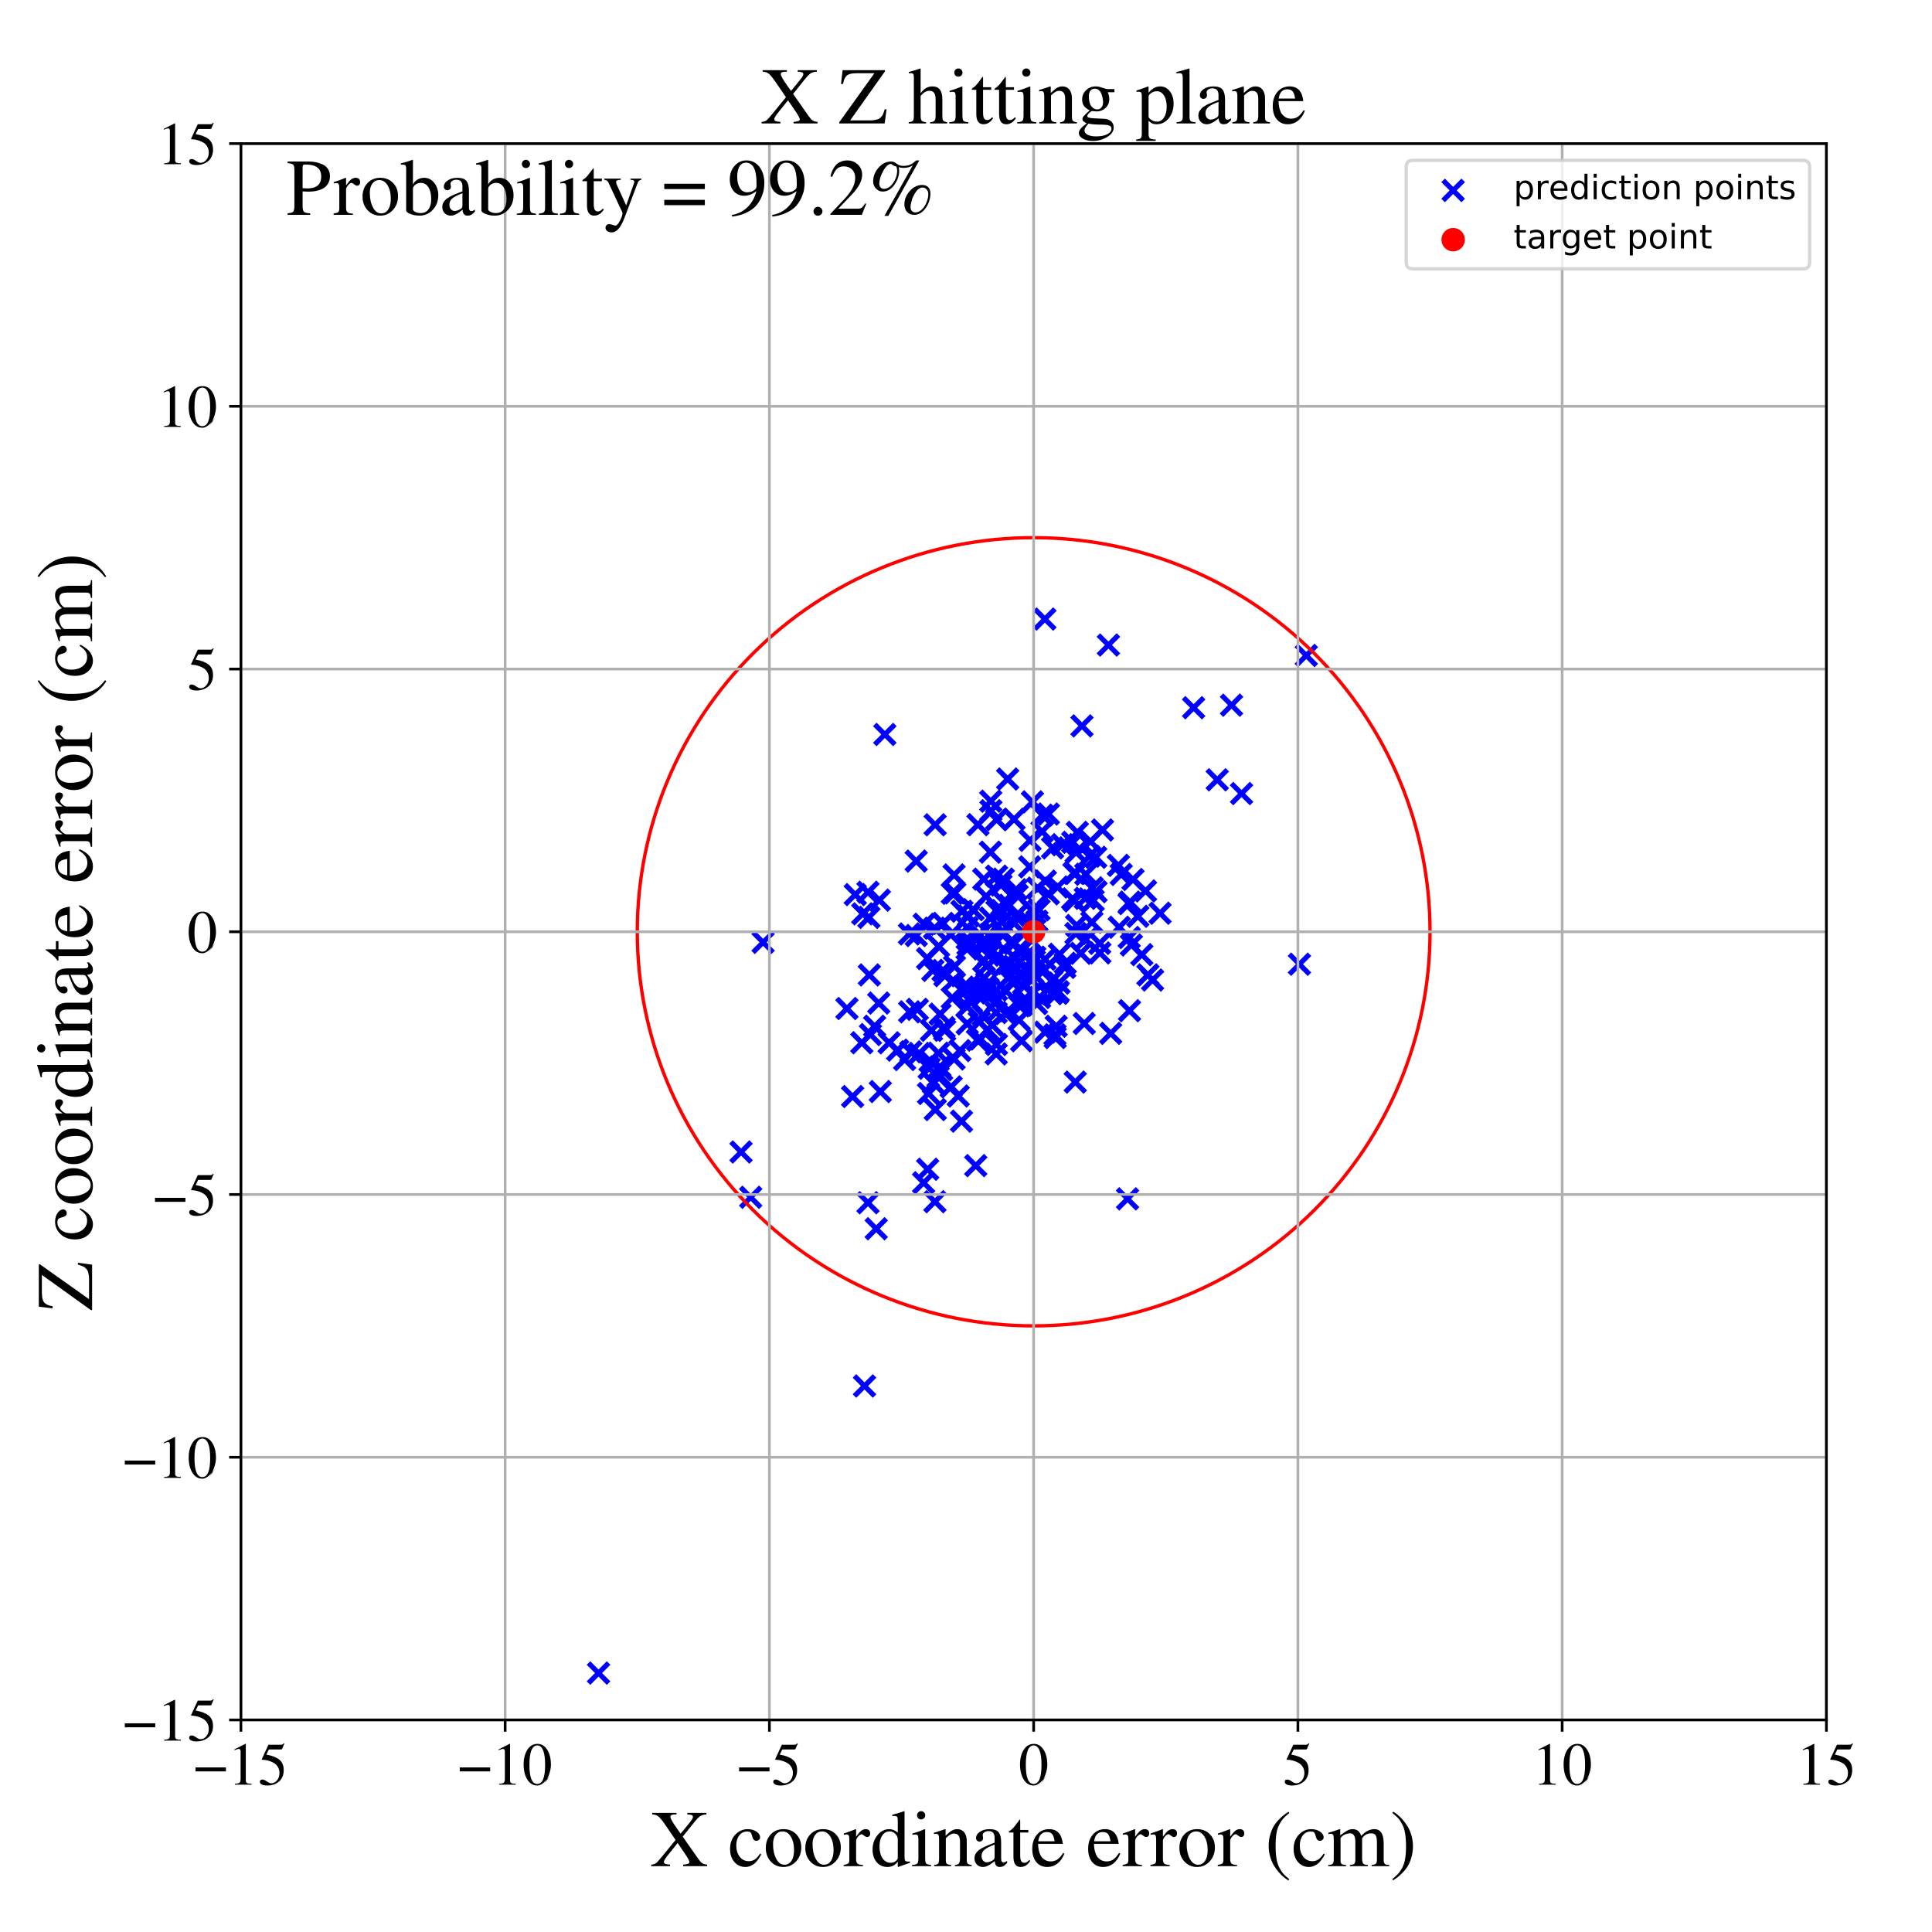 <?xml version="1.0" encoding="utf-8" standalone="no"?>
<!DOCTYPE svg PUBLIC "-//W3C//DTD SVG 1.1//EN"
  "http://www.w3.org/Graphics/SVG/1.1/DTD/svg11.dtd">
<!-- Created with matplotlib (https://matplotlib.org/) -->
<svg height="576pt" version="1.1" viewBox="0 0 576 576" width="576pt" xmlns="http://www.w3.org/2000/svg" xmlns:xlink="http://www.w3.org/1999/xlink">
 <defs>
  <style type="text/css">
*{stroke-linecap:butt;stroke-linejoin:round;}
  </style>
 </defs>
 <g id="figure_1">
  <g id="patch_1">
   <path d="M 0 576 
L 576 576 
L 576 0 
L 0 0 
z
" style="fill:#ffffff;"/>
  </g>
  <g id="axes_1">
   <g id="patch_2">
    <path d="M 71.822 512.784 
L 544.52 512.784 
L 544.52 42.802 
L 71.822 42.802 
z
" style="fill:#ffffff;"/>
   </g>
   <g id="PathCollection_1">
    <defs>
     <path d="M -3 3 
L 3 -3 
M -3 -3 
L 3 3 
" id="m7f619eafeb" style="stroke:#0000ff;stroke-width:1.5;"/>
    </defs>
    <g clip-path="url(#p8ab6493f0f)">
     <use style="fill:#0000ff;stroke:#0000ff;stroke-width:1.5;" x="296.758" xlink:href="#m7f619eafeb" y="285.736"/>
     <use style="fill:#0000ff;stroke:#0000ff;stroke-width:1.5;" x="277.698" xlink:href="#m7f619eafeb" y="307.191"/>
     <use style="fill:#0000ff;stroke:#0000ff;stroke-width:1.5;" x="300.822" xlink:href="#m7f619eafeb" y="301.41"/>
     <use style="fill:#0000ff;stroke:#0000ff;stroke-width:1.5;" x="362.901" xlink:href="#m7f619eafeb" y="232.492"/>
     <use style="fill:#0000ff;stroke:#0000ff;stroke-width:1.5;" x="297.077" xlink:href="#m7f619eafeb" y="311.398"/>
     <use style="fill:#0000ff;stroke:#0000ff;stroke-width:1.5;" x="311.432" xlink:href="#m7f619eafeb" y="289.138"/>
     <use style="fill:#0000ff;stroke:#0000ff;stroke-width:1.5;" x="278.106" xlink:href="#m7f619eafeb" y="289.294"/>
     <use style="fill:#0000ff;stroke:#0000ff;stroke-width:1.5;" x="281.148" xlink:href="#m7f619eafeb" y="289.33"/>
     <use style="fill:#0000ff;stroke:#0000ff;stroke-width:1.5;" x="261.995" xlink:href="#m7f619eafeb" y="299.052"/>
     <use style="fill:#0000ff;stroke:#0000ff;stroke-width:1.5;" x="290.686" xlink:href="#m7f619eafeb" y="296.02"/>
     <use style="fill:#0000ff;stroke:#0000ff;stroke-width:1.5;" x="299.107" xlink:href="#m7f619eafeb" y="262.097"/>
     <use style="fill:#0000ff;stroke:#0000ff;stroke-width:1.5;" x="278.739" xlink:href="#m7f619eafeb" y="358.269"/>
     <use style="fill:#0000ff;stroke:#0000ff;stroke-width:1.5;" x="333.681" xlink:href="#m7f619eafeb" y="276.454"/>
     <use style="fill:#0000ff;stroke:#0000ff;stroke-width:1.5;" x="311.546" xlink:href="#m7f619eafeb" y="285.975"/>
     <use style="fill:#0000ff;stroke:#0000ff;stroke-width:1.5;" x="286.791" xlink:href="#m7f619eafeb" y="271.682"/>
     <use style="fill:#0000ff;stroke:#0000ff;stroke-width:1.5;" x="314.523" xlink:href="#m7f619eafeb" y="308.52"/>
     <use style="fill:#0000ff;stroke:#0000ff;stroke-width:1.5;" x="281.648" xlink:href="#m7f619eafeb" y="307.154"/>
     <use style="fill:#0000ff;stroke:#0000ff;stroke-width:1.5;" x="285.681" xlink:href="#m7f619eafeb" y="326.752"/>
     <use style="fill:#0000ff;stroke:#0000ff;stroke-width:1.5;" x="292.398" xlink:href="#m7f619eafeb" y="281.487"/>
     <use style="fill:#0000ff;stroke:#0000ff;stroke-width:1.5;" x="295.239" xlink:href="#m7f619eafeb" y="273.712"/>
     <use style="fill:#0000ff;stroke:#0000ff;stroke-width:1.5;" x="278.801" xlink:href="#m7f619eafeb" y="245.896"/>
     <use style="fill:#0000ff;stroke:#0000ff;stroke-width:1.5;" x="288.355" xlink:href="#m7f619eafeb" y="279.847"/>
     <use style="fill:#0000ff;stroke:#0000ff;stroke-width:1.5;" x="276.827" xlink:href="#m7f619eafeb" y="326.015"/>
     <use style="fill:#0000ff;stroke:#0000ff;stroke-width:1.5;" x="254.983" xlink:href="#m7f619eafeb" y="266.715"/>
     <use style="fill:#0000ff;stroke:#0000ff;stroke-width:1.5;" x="296.985" xlink:href="#m7f619eafeb" y="301.888"/>
     <use style="fill:#0000ff;stroke:#0000ff;stroke-width:1.5;" x="257.744" xlink:href="#m7f619eafeb" y="413.212"/>
     <use style="fill:#0000ff;stroke:#0000ff;stroke-width:1.5;" x="341.522" xlink:href="#m7f619eafeb" y="265.624"/>
     <use style="fill:#0000ff;stroke:#0000ff;stroke-width:1.5;" x="299.835" xlink:href="#m7f619eafeb" y="287.336"/>
     <use style="fill:#0000ff;stroke:#0000ff;stroke-width:1.5;" x="313.813" xlink:href="#m7f619eafeb" y="252.786"/>
     <use style="fill:#0000ff;stroke:#0000ff;stroke-width:1.5;" x="306.423" xlink:href="#m7f619eafeb" y="289.303"/>
     <use style="fill:#0000ff;stroke:#0000ff;stroke-width:1.5;" x="284.06" xlink:href="#m7f619eafeb" y="292.541"/>
     <use style="fill:#0000ff;stroke:#0000ff;stroke-width:1.5;" x="387.409" xlink:href="#m7f619eafeb" y="287.47"/>
     <use style="fill:#0000ff;stroke:#0000ff;stroke-width:1.5;" x="283.913" xlink:href="#m7f619eafeb" y="297.545"/>
     <use style="fill:#0000ff;stroke:#0000ff;stroke-width:1.5;" x="336.885" xlink:href="#m7f619eafeb" y="268.942"/>
     <use style="fill:#0000ff;stroke:#0000ff;stroke-width:1.5;" x="307.645" xlink:href="#m7f619eafeb" y="280.422"/>
     <use style="fill:#0000ff;stroke:#0000ff;stroke-width:1.5;" x="178.445" xlink:href="#m7f619eafeb" y="498.801"/>
     <use style="fill:#0000ff;stroke:#0000ff;stroke-width:1.5;" x="295.378" xlink:href="#m7f619eafeb" y="238.868"/>
     <use style="fill:#0000ff;stroke:#0000ff;stroke-width:1.5;" x="320.574" xlink:href="#m7f619eafeb" y="322.607"/>
     <use style="fill:#0000ff;stroke:#0000ff;stroke-width:1.5;" x="259.511" xlink:href="#m7f619eafeb" y="308.438"/>
     <use style="fill:#0000ff;stroke:#0000ff;stroke-width:1.5;" x="298.614" xlink:href="#m7f619eafeb" y="274.802"/>
     <use style="fill:#0000ff;stroke:#0000ff;stroke-width:1.5;" x="307.083" xlink:href="#m7f619eafeb" y="250.537"/>
     <use style="fill:#0000ff;stroke:#0000ff;stroke-width:1.5;" x="302.406" xlink:href="#m7f619eafeb" y="281.314"/>
     <use style="fill:#0000ff;stroke:#0000ff;stroke-width:1.5;" x="294.482" xlink:href="#m7f619eafeb" y="307.013"/>
     <use style="fill:#0000ff;stroke:#0000ff;stroke-width:1.5;" x="320.634" xlink:href="#m7f619eafeb" y="260.369"/>
     <use style="fill:#0000ff;stroke:#0000ff;stroke-width:1.5;" x="289.595" xlink:href="#m7f619eafeb" y="298.757"/>
     <use style="fill:#0000ff;stroke:#0000ff;stroke-width:1.5;" x="328.694" xlink:href="#m7f619eafeb" y="247.449"/>
     <use style="fill:#0000ff;stroke:#0000ff;stroke-width:1.5;" x="299.888" xlink:href="#m7f619eafeb" y="295.393"/>
     <use style="fill:#0000ff;stroke:#0000ff;stroke-width:1.5;" x="269.703" xlink:href="#m7f619eafeb" y="315.898"/>
     <use style="fill:#0000ff;stroke:#0000ff;stroke-width:1.5;" x="301.508" xlink:href="#m7f619eafeb" y="290.553"/>
     <use style="fill:#0000ff;stroke:#0000ff;stroke-width:1.5;" x="312.48" xlink:href="#m7f619eafeb" y="294.835"/>
     <use style="fill:#0000ff;stroke:#0000ff;stroke-width:1.5;" x="307.809" xlink:href="#m7f619eafeb" y="239.066"/>
     <use style="fill:#0000ff;stroke:#0000ff;stroke-width:1.5;" x="327.86" xlink:href="#m7f619eafeb" y="281.253"/>
     <use style="fill:#0000ff;stroke:#0000ff;stroke-width:1.5;" x="334.276" xlink:href="#m7f619eafeb" y="260.704"/>
     <use style="fill:#0000ff;stroke:#0000ff;stroke-width:1.5;" x="299.449" xlink:href="#m7f619eafeb" y="278.18"/>
     <use style="fill:#0000ff;stroke:#0000ff;stroke-width:1.5;" x="259.182" xlink:href="#m7f619eafeb" y="290.667"/>
     <use style="fill:#0000ff;stroke:#0000ff;stroke-width:1.5;" x="288.706" xlink:href="#m7f619eafeb" y="273.096"/>
     <use style="fill:#0000ff;stroke:#0000ff;stroke-width:1.5;" x="312.553" xlink:href="#m7f619eafeb" y="266.485"/>
     <use style="fill:#0000ff;stroke:#0000ff;stroke-width:1.5;" x="261.233" xlink:href="#m7f619eafeb" y="366.339"/>
     <use style="fill:#0000ff;stroke:#0000ff;stroke-width:1.5;" x="316.75" xlink:href="#m7f619eafeb" y="251.832"/>
     <use style="fill:#0000ff;stroke:#0000ff;stroke-width:1.5;" x="293.983" xlink:href="#m7f619eafeb" y="281.486"/>
     <use style="fill:#0000ff;stroke:#0000ff;stroke-width:1.5;" x="254.199" xlink:href="#m7f619eafeb" y="326.916"/>
     <use style="fill:#0000ff;stroke:#0000ff;stroke-width:1.5;" x="311.51" xlink:href="#m7f619eafeb" y="184.562"/>
     <use style="fill:#0000ff;stroke:#0000ff;stroke-width:1.5;" x="343.62" xlink:href="#m7f619eafeb" y="292.182"/>
     <use style="fill:#0000ff;stroke:#0000ff;stroke-width:1.5;" x="295.279" xlink:href="#m7f619eafeb" y="254.064"/>
     <use style="fill:#0000ff;stroke:#0000ff;stroke-width:1.5;" x="315.289" xlink:href="#m7f619eafeb" y="264.443"/>
     <use style="fill:#0000ff;stroke:#0000ff;stroke-width:1.5;" x="304.557" xlink:href="#m7f619eafeb" y="299.678"/>
     <use style="fill:#0000ff;stroke:#0000ff;stroke-width:1.5;" x="295.429" xlink:href="#m7f619eafeb" y="241.707"/>
     <use style="fill:#0000ff;stroke:#0000ff;stroke-width:1.5;" x="291.413" xlink:href="#m7f619eafeb" y="310.106"/>
     <use style="fill:#0000ff;stroke:#0000ff;stroke-width:1.5;" x="299.328" xlink:href="#m7f619eafeb" y="269.042"/>
     <use style="fill:#0000ff;stroke:#0000ff;stroke-width:1.5;" x="389.448" xlink:href="#m7f619eafeb" y="195.423"/>
     <use style="fill:#0000ff;stroke:#0000ff;stroke-width:1.5;" x="303.235" xlink:href="#m7f619eafeb" y="266.948"/>
     <use style="fill:#0000ff;stroke:#0000ff;stroke-width:1.5;" x="262.169" xlink:href="#m7f619eafeb" y="268.364"/>
     <use style="fill:#0000ff;stroke:#0000ff;stroke-width:1.5;" x="298.379" xlink:href="#m7f619eafeb" y="278.225"/>
     <use style="fill:#0000ff;stroke:#0000ff;stroke-width:1.5;" x="284.437" xlink:href="#m7f619eafeb" y="260.853"/>
     <use style="fill:#0000ff;stroke:#0000ff;stroke-width:1.5;" x="308.497" xlink:href="#m7f619eafeb" y="285.361"/>
     <use style="fill:#0000ff;stroke:#0000ff;stroke-width:1.5;" x="322.204" xlink:href="#m7f619eafeb" y="284.21"/>
     <use style="fill:#0000ff;stroke:#0000ff;stroke-width:1.5;" x="302.33" xlink:href="#m7f619eafeb" y="275.208"/>
     <use style="fill:#0000ff;stroke:#0000ff;stroke-width:1.5;" x="288.836" xlink:href="#m7f619eafeb" y="294.389"/>
     <use style="fill:#0000ff;stroke:#0000ff;stroke-width:1.5;" x="308.382" xlink:href="#m7f619eafeb" y="286.457"/>
     <use style="fill:#0000ff;stroke:#0000ff;stroke-width:1.5;" x="342.229" xlink:href="#m7f619eafeb" y="290.649"/>
     <use style="fill:#0000ff;stroke:#0000ff;stroke-width:1.5;" x="310.774" xlink:href="#m7f619eafeb" y="243.025"/>
     <use style="fill:#0000ff;stroke:#0000ff;stroke-width:1.5;" x="320.77" xlink:href="#m7f619eafeb" y="278.33"/>
     <use style="fill:#0000ff;stroke:#0000ff;stroke-width:1.5;" x="276.544" xlink:href="#m7f619eafeb" y="285.791"/>
     <use style="fill:#0000ff;stroke:#0000ff;stroke-width:1.5;" x="319.785" xlink:href="#m7f619eafeb" y="267.977"/>
     <use style="fill:#0000ff;stroke:#0000ff;stroke-width:1.5;" x="337.786" xlink:href="#m7f619eafeb" y="262.212"/>
     <use style="fill:#0000ff;stroke:#0000ff;stroke-width:1.5;" x="337.303" xlink:href="#m7f619eafeb" y="281.74"/>
     <use style="fill:#0000ff;stroke:#0000ff;stroke-width:1.5;" x="263.799" xlink:href="#m7f619eafeb" y="218.975"/>
     <use style="fill:#0000ff;stroke:#0000ff;stroke-width:1.5;" x="284.651" xlink:href="#m7f619eafeb" y="266.221"/>
     <use style="fill:#0000ff;stroke:#0000ff;stroke-width:1.5;" x="311.658" xlink:href="#m7f619eafeb" y="262.686"/>
     <use style="fill:#0000ff;stroke:#0000ff;stroke-width:1.5;" x="288.586" xlink:href="#m7f619eafeb" y="281.608"/>
     <use style="fill:#0000ff;stroke:#0000ff;stroke-width:1.5;" x="280.254" xlink:href="#m7f619eafeb" y="302.353"/>
     <use style="fill:#0000ff;stroke:#0000ff;stroke-width:1.5;" x="307.744" xlink:href="#m7f619eafeb" y="271.518"/>
     <use style="fill:#0000ff;stroke:#0000ff;stroke-width:1.5;" x="355.864" xlink:href="#m7f619eafeb" y="210.999"/>
     <use style="fill:#0000ff;stroke:#0000ff;stroke-width:1.5;" x="312.558" xlink:href="#m7f619eafeb" y="242.685"/>
     <use style="fill:#0000ff;stroke:#0000ff;stroke-width:1.5;" x="271.142" xlink:href="#m7f619eafeb" y="278.446"/>
     <use style="fill:#0000ff;stroke:#0000ff;stroke-width:1.5;" x="309.339" xlink:href="#m7f619eafeb" y="264.773"/>
     <use style="fill:#0000ff;stroke:#0000ff;stroke-width:1.5;" x="292.157" xlink:href="#m7f619eafeb" y="278.754"/>
     <use style="fill:#0000ff;stroke:#0000ff;stroke-width:1.5;" x="223.812" xlink:href="#m7f619eafeb" y="356.959"/>
     <use style="fill:#0000ff;stroke:#0000ff;stroke-width:1.5;" x="256.937" xlink:href="#m7f619eafeb" y="310.878"/>
     <use style="fill:#0000ff;stroke:#0000ff;stroke-width:1.5;" x="370.149" xlink:href="#m7f619eafeb" y="236.59"/>
     <use style="fill:#0000ff;stroke:#0000ff;stroke-width:1.5;" x="276.577" xlink:href="#m7f619eafeb" y="348.6"/>
     <use style="fill:#0000ff;stroke:#0000ff;stroke-width:1.5;" x="286.665" xlink:href="#m7f619eafeb" y="334.265"/>
     <use style="fill:#0000ff;stroke:#0000ff;stroke-width:1.5;" x="314.599" xlink:href="#m7f619eafeb" y="309.337"/>
     <use style="fill:#0000ff;stroke:#0000ff;stroke-width:1.5;" x="367.166" xlink:href="#m7f619eafeb" y="210.237"/>
     <use style="fill:#0000ff;stroke:#0000ff;stroke-width:1.5;" x="281.161" xlink:href="#m7f619eafeb" y="275.295"/>
     <use style="fill:#0000ff;stroke:#0000ff;stroke-width:1.5;" x="321.189" xlink:href="#m7f619eafeb" y="248.156"/>
     <use style="fill:#0000ff;stroke:#0000ff;stroke-width:1.5;" x="283.913" xlink:href="#m7f619eafeb" y="266.333"/>
     <use style="fill:#0000ff;stroke:#0000ff;stroke-width:1.5;" x="280.734" xlink:href="#m7f619eafeb" y="318.927"/>
     <use style="fill:#0000ff;stroke:#0000ff;stroke-width:1.5;" x="306.129" xlink:href="#m7f619eafeb" y="284.695"/>
     <use style="fill:#0000ff;stroke:#0000ff;stroke-width:1.5;" x="302.634" xlink:href="#m7f619eafeb" y="285.655"/>
     <use style="fill:#0000ff;stroke:#0000ff;stroke-width:1.5;" x="275.362" xlink:href="#m7f619eafeb" y="352.62"/>
     <use style="fill:#0000ff;stroke:#0000ff;stroke-width:1.5;" x="294.582" xlink:href="#m7f619eafeb" y="294.744"/>
     <use style="fill:#0000ff;stroke:#0000ff;stroke-width:1.5;" x="291.947" xlink:href="#m7f619eafeb" y="304.729"/>
     <use style="fill:#0000ff;stroke:#0000ff;stroke-width:1.5;" x="308" xlink:href="#m7f619eafeb" y="295.989"/>
     <use style="fill:#0000ff;stroke:#0000ff;stroke-width:1.5;" x="278.289" xlink:href="#m7f619eafeb" y="322.921"/>
     <use style="fill:#0000ff;stroke:#0000ff;stroke-width:1.5;" x="309.776" xlink:href="#m7f619eafeb" y="271.25"/>
     <use style="fill:#0000ff;stroke:#0000ff;stroke-width:1.5;" x="284.566" xlink:href="#m7f619eafeb" y="288.128"/>
     <use style="fill:#0000ff;stroke:#0000ff;stroke-width:1.5;" x="303.831" xlink:href="#m7f619eafeb" y="304.114"/>
     <use style="fill:#0000ff;stroke:#0000ff;stroke-width:1.5;" x="307.536" xlink:href="#m7f619eafeb" y="296.255"/>
     <use style="fill:#0000ff;stroke:#0000ff;stroke-width:1.5;" x="273.152" xlink:href="#m7f619eafeb" y="256.722"/>
     <use style="fill:#0000ff;stroke:#0000ff;stroke-width:1.5;" x="295.807" xlink:href="#m7f619eafeb" y="305.64"/>
     <use style="fill:#0000ff;stroke:#0000ff;stroke-width:1.5;" x="288.308" xlink:href="#m7f619eafeb" y="300.11"/>
     <use style="fill:#0000ff;stroke:#0000ff;stroke-width:1.5;" x="293.336" xlink:href="#m7f619eafeb" y="286.38"/>
     <use style="fill:#0000ff;stroke:#0000ff;stroke-width:1.5;" x="295.174" xlink:href="#m7f619eafeb" y="278.567"/>
     <use style="fill:#0000ff;stroke:#0000ff;stroke-width:1.5;" x="315.87" xlink:href="#m7f619eafeb" y="284.505"/>
     <use style="fill:#0000ff;stroke:#0000ff;stroke-width:1.5;" x="326.766" xlink:href="#m7f619eafeb" y="265.85"/>
     <use style="fill:#0000ff;stroke:#0000ff;stroke-width:1.5;" x="274.044" xlink:href="#m7f619eafeb" y="314.072"/>
     <use style="fill:#0000ff;stroke:#0000ff;stroke-width:1.5;" x="305.155" xlink:href="#m7f619eafeb" y="298.288"/>
     <use style="fill:#0000ff;stroke:#0000ff;stroke-width:1.5;" x="275.513" xlink:href="#m7f619eafeb" y="275.555"/>
     <use style="fill:#0000ff;stroke:#0000ff;stroke-width:1.5;" x="252.505" xlink:href="#m7f619eafeb" y="300.676"/>
     <use style="fill:#0000ff;stroke:#0000ff;stroke-width:1.5;" x="293.084" xlink:href="#m7f619eafeb" y="302.673"/>
     <use style="fill:#0000ff;stroke:#0000ff;stroke-width:1.5;" x="322.575" xlink:href="#m7f619eafeb" y="216.419"/>
     <use style="fill:#0000ff;stroke:#0000ff;stroke-width:1.5;" x="301.243" xlink:href="#m7f619eafeb" y="280.847"/>
     <use style="fill:#0000ff;stroke:#0000ff;stroke-width:1.5;" x="259.049" xlink:href="#m7f619eafeb" y="273.505"/>
     <use style="fill:#0000ff;stroke:#0000ff;stroke-width:1.5;" x="320.819" xlink:href="#m7f619eafeb" y="254.116"/>
     <use style="fill:#0000ff;stroke:#0000ff;stroke-width:1.5;" x="323.251" xlink:href="#m7f619eafeb" y="305.141"/>
     <use style="fill:#0000ff;stroke:#0000ff;stroke-width:1.5;" x="309.935" xlink:href="#m7f619eafeb" y="297.386"/>
     <use style="fill:#0000ff;stroke:#0000ff;stroke-width:1.5;" x="336.743" xlink:href="#m7f619eafeb" y="301.322"/>
     <use style="fill:#0000ff;stroke:#0000ff;stroke-width:1.5;" x="307.862" xlink:href="#m7f619eafeb" y="290.03"/>
     <use style="fill:#0000ff;stroke:#0000ff;stroke-width:1.5;" x="260.762" xlink:href="#m7f619eafeb" y="305.955"/>
     <use style="fill:#0000ff;stroke:#0000ff;stroke-width:1.5;" x="262.449" xlink:href="#m7f619eafeb" y="325.433"/>
     <use style="fill:#0000ff;stroke:#0000ff;stroke-width:1.5;" x="302.924" xlink:href="#m7f619eafeb" y="265.247"/>
     <use style="fill:#0000ff;stroke:#0000ff;stroke-width:1.5;" x="281.703" xlink:href="#m7f619eafeb" y="290.886"/>
     <use style="fill:#0000ff;stroke:#0000ff;stroke-width:1.5;" x="304.575" xlink:href="#m7f619eafeb" y="310.291"/>
     <use style="fill:#0000ff;stroke:#0000ff;stroke-width:1.5;" x="325.911" xlink:href="#m7f619eafeb" y="268.471"/>
     <use style="fill:#0000ff;stroke:#0000ff;stroke-width:1.5;" x="307.254" xlink:href="#m7f619eafeb" y="291.967"/>
     <use style="fill:#0000ff;stroke:#0000ff;stroke-width:1.5;" x="281.463" xlink:href="#m7f619eafeb" y="306.376"/>
     <use style="fill:#0000ff;stroke:#0000ff;stroke-width:1.5;" x="314.885" xlink:href="#m7f619eafeb" y="305.968"/>
     <use style="fill:#0000ff;stroke:#0000ff;stroke-width:1.5;" x="298.713" xlink:href="#m7f619eafeb" y="271.474"/>
     <use style="fill:#0000ff;stroke:#0000ff;stroke-width:1.5;" x="310.678" xlink:href="#m7f619eafeb" y="247.914"/>
     <use style="fill:#0000ff;stroke:#0000ff;stroke-width:1.5;" x="317.444" xlink:href="#m7f619eafeb" y="288.418"/>
     <use style="fill:#0000ff;stroke:#0000ff;stroke-width:1.5;" x="279.693" xlink:href="#m7f619eafeb" y="321.057"/>
     <use style="fill:#0000ff;stroke:#0000ff;stroke-width:1.5;" x="293.977" xlink:href="#m7f619eafeb" y="267.236"/>
     <use style="fill:#0000ff;stroke:#0000ff;stroke-width:1.5;" x="277.013" xlink:href="#m7f619eafeb" y="318.482"/>
     <use style="fill:#0000ff;stroke:#0000ff;stroke-width:1.5;" x="286.176" xlink:href="#m7f619eafeb" y="313.219"/>
     <use style="fill:#0000ff;stroke:#0000ff;stroke-width:1.5;" x="292.267" xlink:href="#m7f619eafeb" y="309.76"/>
     <use style="fill:#0000ff;stroke:#0000ff;stroke-width:1.5;" x="287.17" xlink:href="#m7f619eafeb" y="294.289"/>
     <use style="fill:#0000ff;stroke:#0000ff;stroke-width:1.5;" x="300.422" xlink:href="#m7f619eafeb" y="232.255"/>
     <use style="fill:#0000ff;stroke:#0000ff;stroke-width:1.5;" x="273.492" xlink:href="#m7f619eafeb" y="300.93"/>
     <use style="fill:#0000ff;stroke:#0000ff;stroke-width:1.5;" x="319.814" xlink:href="#m7f619eafeb" y="251.122"/>
     <use style="fill:#0000ff;stroke:#0000ff;stroke-width:1.5;" x="290.11" xlink:href="#m7f619eafeb" y="271.2"/>
     <use style="fill:#0000ff;stroke:#0000ff;stroke-width:1.5;" x="323.705" xlink:href="#m7f619eafeb" y="260.653"/>
     <use style="fill:#0000ff;stroke:#0000ff;stroke-width:1.5;" x="279.791" xlink:href="#m7f619eafeb" y="313.982"/>
     <use style="fill:#0000ff;stroke:#0000ff;stroke-width:1.5;" x="293.69" xlink:href="#m7f619eafeb" y="294.075"/>
     <use style="fill:#0000ff;stroke:#0000ff;stroke-width:1.5;" x="308.529" xlink:href="#m7f619eafeb" y="272.216"/>
     <use style="fill:#0000ff;stroke:#0000ff;stroke-width:1.5;" x="325.093" xlink:href="#m7f619eafeb" y="250.871"/>
     <use style="fill:#0000ff;stroke:#0000ff;stroke-width:1.5;" x="302.318" xlink:href="#m7f619eafeb" y="244.251"/>
     <use style="fill:#0000ff;stroke:#0000ff;stroke-width:1.5;" x="340.419" xlink:href="#m7f619eafeb" y="284.619"/>
     <use style="fill:#0000ff;stroke:#0000ff;stroke-width:1.5;" x="291.092" xlink:href="#m7f619eafeb" y="295.806"/>
     <use style="fill:#0000ff;stroke:#0000ff;stroke-width:1.5;" x="279.834" xlink:href="#m7f619eafeb" y="282.133"/>
     <use style="fill:#0000ff;stroke:#0000ff;stroke-width:1.5;" x="323.559" xlink:href="#m7f619eafeb" y="267.819"/>
     <use style="fill:#0000ff;stroke:#0000ff;stroke-width:1.5;" x="317.599" xlink:href="#m7f619eafeb" y="287.176"/>
     <use style="fill:#0000ff;stroke:#0000ff;stroke-width:1.5;" x="283.564" xlink:href="#m7f619eafeb" y="324.034"/>
     <use style="fill:#0000ff;stroke:#0000ff;stroke-width:1.5;" x="305.666" xlink:href="#m7f619eafeb" y="297.86"/>
     <use style="fill:#0000ff;stroke:#0000ff;stroke-width:1.5;" x="303.941" xlink:href="#m7f619eafeb" y="299.874"/>
     <use style="fill:#0000ff;stroke:#0000ff;stroke-width:1.5;" x="293.436" xlink:href="#m7f619eafeb" y="291.49"/>
     <use style="fill:#0000ff;stroke:#0000ff;stroke-width:1.5;" x="311.589" xlink:href="#m7f619eafeb" y="307.712"/>
     <use style="fill:#0000ff;stroke:#0000ff;stroke-width:1.5;" x="278.612" xlink:href="#m7f619eafeb" y="276.724"/>
     <use style="fill:#0000ff;stroke:#0000ff;stroke-width:1.5;" x="313.55" xlink:href="#m7f619eafeb" y="292.48"/>
     <use style="fill:#0000ff;stroke:#0000ff;stroke-width:1.5;" x="288.336" xlink:href="#m7f619eafeb" y="276.52"/>
     <use style="fill:#0000ff;stroke:#0000ff;stroke-width:1.5;" x="293.294" xlink:href="#m7f619eafeb" y="262.109"/>
     <use style="fill:#0000ff;stroke:#0000ff;stroke-width:1.5;" x="330.458" xlink:href="#m7f619eafeb" y="192.316"/>
     <use style="fill:#0000ff;stroke:#0000ff;stroke-width:1.5;" x="336.165" xlink:href="#m7f619eafeb" y="357.425"/>
     <use style="fill:#0000ff;stroke:#0000ff;stroke-width:1.5;" x="324.794" xlink:href="#m7f619eafeb" y="255.267"/>
     <use style="fill:#0000ff;stroke:#0000ff;stroke-width:1.5;" x="333.426" xlink:href="#m7f619eafeb" y="257.999"/>
     <use style="fill:#0000ff;stroke:#0000ff;stroke-width:1.5;" x="315.486" xlink:href="#m7f619eafeb" y="295.658"/>
     <use style="fill:#0000ff;stroke:#0000ff;stroke-width:1.5;" x="258.771" xlink:href="#m7f619eafeb" y="266.007"/>
     <use style="fill:#0000ff;stroke:#0000ff;stroke-width:1.5;" x="265.073" xlink:href="#m7f619eafeb" y="310.9"/>
     <use style="fill:#0000ff;stroke:#0000ff;stroke-width:1.5;" x="257.219" xlink:href="#m7f619eafeb" y="272.447"/>
     <use style="fill:#0000ff;stroke:#0000ff;stroke-width:1.5;" x="280.226" xlink:href="#m7f619eafeb" y="318.056"/>
     <use style="fill:#0000ff;stroke:#0000ff;stroke-width:1.5;" x="278.834" xlink:href="#m7f619eafeb" y="330.812"/>
     <use style="fill:#0000ff;stroke:#0000ff;stroke-width:1.5;" x="302.31" xlink:href="#m7f619eafeb" y="288.082"/>
     <use style="fill:#0000ff;stroke:#0000ff;stroke-width:1.5;" x="304.157" xlink:href="#m7f619eafeb" y="290.755"/>
     <use style="fill:#0000ff;stroke:#0000ff;stroke-width:1.5;" x="300.929" xlink:href="#m7f619eafeb" y="269.891"/>
     <use style="fill:#0000ff;stroke:#0000ff;stroke-width:1.5;" x="339.228" xlink:href="#m7f619eafeb" y="273.182"/>
     <use style="fill:#0000ff;stroke:#0000ff;stroke-width:1.5;" x="220.931" xlink:href="#m7f619eafeb" y="343.455"/>
     <use style="fill:#0000ff;stroke:#0000ff;stroke-width:1.5;" x="291.566" xlink:href="#m7f619eafeb" y="245.865"/>
     <use style="fill:#0000ff;stroke:#0000ff;stroke-width:1.5;" x="227.503" xlink:href="#m7f619eafeb" y="280.946"/>
     <use style="fill:#0000ff;stroke:#0000ff;stroke-width:1.5;" x="315.231" xlink:href="#m7f619eafeb" y="296.129"/>
     <use style="fill:#0000ff;stroke:#0000ff;stroke-width:1.5;" x="315.742" xlink:href="#m7f619eafeb" y="293.105"/>
     <use style="fill:#0000ff;stroke:#0000ff;stroke-width:1.5;" x="325.67" xlink:href="#m7f619eafeb" y="264.686"/>
     <use style="fill:#0000ff;stroke:#0000ff;stroke-width:1.5;" x="300.505" xlink:href="#m7f619eafeb" y="287.259"/>
     <use style="fill:#0000ff;stroke:#0000ff;stroke-width:1.5;" x="288.32" xlink:href="#m7f619eafeb" y="282.921"/>
     <use style="fill:#0000ff;stroke:#0000ff;stroke-width:1.5;" x="273.176" xlink:href="#m7f619eafeb" y="278.913"/>
     <use style="fill:#0000ff;stroke:#0000ff;stroke-width:1.5;" x="325.519" xlink:href="#m7f619eafeb" y="274.964"/>
     <use style="fill:#0000ff;stroke:#0000ff;stroke-width:1.5;" x="327.91" xlink:href="#m7f619eafeb" y="284.092"/>
     <use style="fill:#0000ff;stroke:#0000ff;stroke-width:1.5;" x="297.066" xlink:href="#m7f619eafeb" y="295.165"/>
     <use style="fill:#0000ff;stroke:#0000ff;stroke-width:1.5;" x="295.686" xlink:href="#m7f619eafeb" y="279.6"/>
     <use style="fill:#0000ff;stroke:#0000ff;stroke-width:1.5;" x="297.12" xlink:href="#m7f619eafeb" y="261.205"/>
     <use style="fill:#0000ff;stroke:#0000ff;stroke-width:1.5;" x="299.75" xlink:href="#m7f619eafeb" y="302.214"/>
     <use style="fill:#0000ff;stroke:#0000ff;stroke-width:1.5;" x="331.133" xlink:href="#m7f619eafeb" y="308.078"/>
     <use style="fill:#0000ff;stroke:#0000ff;stroke-width:1.5;" x="323.667" xlink:href="#m7f619eafeb" y="280.102"/>
     <use style="fill:#0000ff;stroke:#0000ff;stroke-width:1.5;" x="313.532" xlink:href="#m7f619eafeb" y="296.259"/>
     <use style="fill:#0000ff;stroke:#0000ff;stroke-width:1.5;" x="267.614" xlink:href="#m7f619eafeb" y="313.09"/>
     <use style="fill:#0000ff;stroke:#0000ff;stroke-width:1.5;" x="290.904" xlink:href="#m7f619eafeb" y="347.517"/>
     <use style="fill:#0000ff;stroke:#0000ff;stroke-width:1.5;" x="345.848" xlink:href="#m7f619eafeb" y="272.266"/>
     <use style="fill:#0000ff;stroke:#0000ff;stroke-width:1.5;" x="336.607" xlink:href="#m7f619eafeb" y="269.402"/>
     <use style="fill:#0000ff;stroke:#0000ff;stroke-width:1.5;" x="306.982" xlink:href="#m7f619eafeb" y="258.441"/>
     <use style="fill:#0000ff;stroke:#0000ff;stroke-width:1.5;" x="326.675" xlink:href="#m7f619eafeb" y="255.59"/>
     <use style="fill:#0000ff;stroke:#0000ff;stroke-width:1.5;" x="320.311" xlink:href="#m7f619eafeb" y="268.604"/>
     <use style="fill:#0000ff;stroke:#0000ff;stroke-width:1.5;" x="336.655" xlink:href="#m7f619eafeb" y="279.508"/>
     <use style="fill:#0000ff;stroke:#0000ff;stroke-width:1.5;" x="297.132" xlink:href="#m7f619eafeb" y="244.35"/>
     <use style="fill:#0000ff;stroke:#0000ff;stroke-width:1.5;" x="302.735" xlink:href="#m7f619eafeb" y="273.221"/>
     <use style="fill:#0000ff;stroke:#0000ff;stroke-width:1.5;" x="258.779" xlink:href="#m7f619eafeb" y="358.582"/>
     <use style="fill:#0000ff;stroke:#0000ff;stroke-width:1.5;" x="320.178" xlink:href="#m7f619eafeb" y="260.323"/>
     <use style="fill:#0000ff;stroke:#0000ff;stroke-width:1.5;" x="292.714" xlink:href="#m7f619eafeb" y="280.956"/>
     <use style="fill:#0000ff;stroke:#0000ff;stroke-width:1.5;" x="271.544" xlink:href="#m7f619eafeb" y="313.583"/>
     <use style="fill:#0000ff;stroke:#0000ff;stroke-width:1.5;" x="294.166" xlink:href="#m7f619eafeb" y="288.051"/>
     <use style="fill:#0000ff;stroke:#0000ff;stroke-width:1.5;" x="271.201" xlink:href="#m7f619eafeb" y="301.658"/>
     <use style="fill:#0000ff;stroke:#0000ff;stroke-width:1.5;" x="297.008" xlink:href="#m7f619eafeb" y="314.212"/>
     <use style="fill:#0000ff;stroke:#0000ff;stroke-width:1.5;" x="277.268" xlink:href="#m7f619eafeb" y="316.359"/>
     <use style="fill:#0000ff;stroke:#0000ff;stroke-width:1.5;" x="294.735" xlink:href="#m7f619eafeb" y="284.794"/>
     <use style="fill:#0000ff;stroke:#0000ff;stroke-width:1.5;" x="301.696" xlink:href="#m7f619eafeb" y="292.766"/>
     <use style="fill:#0000ff;stroke:#0000ff;stroke-width:1.5;" x="309.034" xlink:href="#m7f619eafeb" y="299.201"/>
     <use style="fill:#0000ff;stroke:#0000ff;stroke-width:1.5;" x="288.366" xlink:href="#m7f619eafeb" y="305.231"/>
     <use style="fill:#0000ff;stroke:#0000ff;stroke-width:1.5;" x="297.018" xlink:href="#m7f619eafeb" y="280.808"/>
     <use style="fill:#0000ff;stroke:#0000ff;stroke-width:1.5;" x="303.686" xlink:href="#m7f619eafeb" y="283.254"/>
     <use style="fill:#0000ff;stroke:#0000ff;stroke-width:1.5;" x="298.422" xlink:href="#m7f619eafeb" y="263.854"/>
     <use style="fill:#0000ff;stroke:#0000ff;stroke-width:1.5;" x="297.232" xlink:href="#m7f619eafeb" y="271.633"/>
     <use style="fill:#0000ff;stroke:#0000ff;stroke-width:1.5;" x="284.45" xlink:href="#m7f619eafeb" y="315.717"/>
     <use style="fill:#0000ff;stroke:#0000ff;stroke-width:1.5;" x="293.63" xlink:href="#m7f619eafeb" y="296.284"/>
     <use style="fill:#0000ff;stroke:#0000ff;stroke-width:1.5;" x="297.332" xlink:href="#m7f619eafeb" y="298.229"/>
     <use style="fill:#0000ff;stroke:#0000ff;stroke-width:1.5;" x="309.139" xlink:href="#m7f619eafeb" y="274.616"/>
     <use style="fill:#0000ff;stroke:#0000ff;stroke-width:1.5;" x="320.975" xlink:href="#m7f619eafeb" y="275.932"/>
     <use style="fill:#0000ff;stroke:#0000ff;stroke-width:1.5;" x="283.465" xlink:href="#m7f619eafeb" y="278.652"/>
    </g>
   </g>
   <g id="PathCollection_2">
    <defs>
     <path d="M 0 3 
C 0.796 3 1.559 2.684 2.121 2.121 
C 2.684 1.559 3 0.796 3 0 
C 3 -0.796 2.684 -1.559 2.121 -2.121 
C 1.559 -2.684 0.796 -3 0 -3 
C -0.796 -3 -1.559 -2.684 -2.121 -2.121 
C -2.684 -1.559 -3 -0.796 -3 0 
C -3 0.796 -2.684 1.559 -2.121 2.121 
C -1.559 2.684 -0.796 3 0 3 
z
" id="m834a77f1bb" style="stroke:#ff0000;"/>
    </defs>
    <g clip-path="url(#p8ab6493f0f)">
     <use style="fill:#ff0000;stroke:#ff0000;" x="308.171" xlink:href="#m834a77f1bb" y="277.793"/>
    </g>
   </g>
   <g id="patch_3">
    <path clip-path="url(#p8ab6493f0f)" d="M 308.171 395.288 
C 339.511 395.288 369.572 382.908 391.733 360.875 
C 413.894 338.841 426.346 308.953 426.346 277.793 
C 426.346 246.633 413.894 216.745 391.733 194.711 
C 369.572 172.677 339.511 160.297 308.171 160.297 
C 276.831 160.297 246.77 172.677 224.609 194.711 
C 202.448 216.745 189.997 246.633 189.997 277.793 
C 189.997 308.953 202.448 338.841 224.609 360.875 
C 246.77 382.908 276.831 395.288 308.171 395.288 
z
" style="fill:none;stroke:#ff0000;stroke-linejoin:miter;"/>
   </g>
   <g id="matplotlib.axis_1">
    <g id="xtick_1">
     <g id="line2d_1">
      <path clip-path="url(#p8ab6493f0f)" d="M 71.822 512.784 
L 71.822 42.802 
" style="fill:none;stroke:#b0b0b0;stroke-linecap:square;stroke-width:0.8;"/>
     </g>
     <g id="line2d_2">
      <defs>
       <path d="M 0 0 
L 0 3.5 
" id="mcf2170c73e" style="stroke:#000000;stroke-width:0.8;"/>
      </defs>
      <g>
       <use style="stroke:#000000;stroke-width:0.8;" x="71.822" xlink:href="#mcf2170c73e" y="512.784"/>
      </g>
     </g>
     <g id="text_1">
      <!-- −15 -->
      <defs>
       <path d="M 3 22 
L 3 28.594 
L 53.406 28.594 
L 53.406 22 
z
" id="FreeSerif-8722"/>
       <path d="M 18.297 59.297 
Q 16.5 59.297 11.094 57.094 
L 11.094 58.5 
L 29.094 67.594 
L 29.906 67.406 
L 29.906 7.406 
Q 29.906 3.797 31.703 2.688 
Q 33.5 1.594 39.406 1.5 
L 39.406 0 
L 11.797 0 
L 11.797 1.5 
Q 17.406 1.703 19.344 3.141 
Q 21.297 4.594 21.297 9.297 
L 21.297 54.594 
Q 21.297 59.297 18.297 59.297 
z
" id="FreeSerif-49"/>
       <path d="M 35.703 19.406 
Q 35.703 24.703 33.344 28.797 
Q 31 32.906 27.641 35.156 
Q 24.297 37.406 20.141 38.844 
Q 16 40.297 12.953 40.75 
Q 9.906 41.203 7.594 41.203 
Q 6.406 41.203 6.406 42 
Q 6.406 42.297 6.5 42.5 
L 17.406 66.203 
L 38.297 66.203 
Q 39.906 66.203 40.844 66.703 
Q 41.797 67.203 42.906 68.797 
L 43.797 68.094 
L 40 59.203 
Q 39.594 58.297 37.703 58.297 
L 18.094 58.297 
L 13.906 49.797 
Q 28.5 47.203 35.594 41.344 
Q 42.703 35.5 42.703 24.203 
Q 42.703 18.297 40.844 13.688 
Q 39 9.094 36.141 6.297 
Q 33.297 3.5 29.547 1.703 
Q 25.797 -0.094 22.344 -0.75 
Q 18.906 -1.406 15.406 -1.406 
Q 9.797 -1.406 6.5 0.25 
Q 3.203 1.906 3.203 4.797 
Q 3.203 8.5 7.5 8.5 
Q 10.297 8.5 14.75 5.391 
Q 19.203 2.297 21.797 2.297 
Q 27.703 2.297 31.703 7.25 
Q 35.703 12.203 35.703 19.406 
z
" id="FreeSerif-53"/>
      </defs>
      <g transform="translate(57.746 532.077)scale(0.18 -0.18)">
       <use xlink:href="#FreeSerif-8722"/>
       <use x="56.4" xlink:href="#FreeSerif-49"/>
       <use x="106.4" xlink:href="#FreeSerif-53"/>
      </g>
     </g>
    </g>
    <g id="xtick_2">
     <g id="line2d_3">
      <path clip-path="url(#p8ab6493f0f)" d="M 150.605 512.784 
L 150.605 42.802 
" style="fill:none;stroke:#b0b0b0;stroke-linecap:square;stroke-width:0.8;"/>
     </g>
     <g id="line2d_4">
      <g>
       <use style="stroke:#000000;stroke-width:0.8;" x="150.605" xlink:href="#mcf2170c73e" y="512.784"/>
      </g>
     </g>
     <g id="text_2">
      <!-- −10 -->
      <defs>
       <path d="M 47.594 17.797 
Q 35.203 -1.406 25 -1.406 
Q 14.797 -1.406 8.594 8.391 
Q 2.406 18.203 2.406 33.594 
Q 2.406 48.094 8.594 57.844 
Q 14.797 67.594 25.406 67.594 
Q 35.203 67.594 41.391 58 
Q 47.594 48.406 47.594 33 
Q 47.594 17.797 35.203 -1.406 
z
M 25.094 65 
Q 12 65 12 32.703 
Q 12 1.203 25 1.203 
Q 38 1.203 38 32.797 
Q 38 48.5 34.703 56.75 
Q 31.406 65 25.094 65 
z
" id="FreeSerif-48"/>
      </defs>
      <g transform="translate(136.529 532.077)scale(0.18 -0.18)">
       <use xlink:href="#FreeSerif-8722"/>
       <use x="56.4" xlink:href="#FreeSerif-49"/>
       <use x="106.4" xlink:href="#FreeSerif-48"/>
      </g>
     </g>
    </g>
    <g id="xtick_3">
     <g id="line2d_5">
      <path clip-path="url(#p8ab6493f0f)" d="M 229.388 512.784 
L 229.388 42.802 
" style="fill:none;stroke:#b0b0b0;stroke-linecap:square;stroke-width:0.8;"/>
     </g>
     <g id="line2d_6">
      <g>
       <use style="stroke:#000000;stroke-width:0.8;" x="229.388" xlink:href="#mcf2170c73e" y="512.784"/>
      </g>
     </g>
     <g id="text_3">
      <!-- −5 -->
      <g transform="translate(219.812 532.077)scale(0.18 -0.18)">
       <use xlink:href="#FreeSerif-8722"/>
       <use x="56.4" xlink:href="#FreeSerif-53"/>
      </g>
     </g>
    </g>
    <g id="xtick_4">
     <g id="line2d_7">
      <path clip-path="url(#p8ab6493f0f)" d="M 308.171 512.784 
L 308.171 42.802 
" style="fill:none;stroke:#b0b0b0;stroke-linecap:square;stroke-width:0.8;"/>
     </g>
     <g id="line2d_8">
      <g>
       <use style="stroke:#000000;stroke-width:0.8;" x="308.171" xlink:href="#mcf2170c73e" y="512.784"/>
      </g>
     </g>
     <g id="text_4">
      <!-- 0 -->
      <g transform="translate(303.671 532.077)scale(0.18 -0.18)">
       <use xlink:href="#FreeSerif-48"/>
      </g>
     </g>
    </g>
    <g id="xtick_5">
     <g id="line2d_9">
      <path clip-path="url(#p8ab6493f0f)" d="M 386.954 512.784 
L 386.954 42.802 
" style="fill:none;stroke:#b0b0b0;stroke-linecap:square;stroke-width:0.8;"/>
     </g>
     <g id="line2d_10">
      <g>
       <use style="stroke:#000000;stroke-width:0.8;" x="386.954" xlink:href="#mcf2170c73e" y="512.784"/>
      </g>
     </g>
     <g id="text_5">
      <!-- 5 -->
      <g transform="translate(382.454 532.077)scale(0.18 -0.18)">
       <use xlink:href="#FreeSerif-53"/>
      </g>
     </g>
    </g>
    <g id="xtick_6">
     <g id="line2d_11">
      <path clip-path="url(#p8ab6493f0f)" d="M 465.737 512.784 
L 465.737 42.802 
" style="fill:none;stroke:#b0b0b0;stroke-linecap:square;stroke-width:0.8;"/>
     </g>
     <g id="line2d_12">
      <g>
       <use style="stroke:#000000;stroke-width:0.8;" x="465.737" xlink:href="#mcf2170c73e" y="512.784"/>
      </g>
     </g>
     <g id="text_6">
      <!-- 10 -->
      <g transform="translate(456.737 532.077)scale(0.18 -0.18)">
       <use xlink:href="#FreeSerif-49"/>
       <use x="50" xlink:href="#FreeSerif-48"/>
      </g>
     </g>
    </g>
    <g id="xtick_7">
     <g id="line2d_13">
      <path clip-path="url(#p8ab6493f0f)" d="M 544.52 512.784 
L 544.52 42.802 
" style="fill:none;stroke:#b0b0b0;stroke-linecap:square;stroke-width:0.8;"/>
     </g>
     <g id="line2d_14">
      <g>
       <use style="stroke:#000000;stroke-width:0.8;" x="544.52" xlink:href="#mcf2170c73e" y="512.784"/>
      </g>
     </g>
     <g id="text_7">
      <!-- 15 -->
      <g transform="translate(535.52 532.077)scale(0.18 -0.18)">
       <use xlink:href="#FreeSerif-49"/>
       <use x="50" xlink:href="#FreeSerif-53"/>
      </g>
     </g>
    </g>
    <g id="text_8">
     <!-- X coordinate error (cm) -->
     <defs>
      <path d="M 69.594 66.203 
L 69.594 64.297 
Q 64.703 64 62.047 62.344 
Q 59.406 60.703 54.703 54.906 
L 40.094 36.703 
L 59.297 9.297 
Q 62.297 5 64.297 3.703 
Q 66.297 2.406 70.406 1.906 
L 70.406 0 
L 40.703 0 
L 40.703 1.906 
Q 44.797 2.297 46.594 2.938 
Q 48.406 3.594 48.406 5 
Q 48.406 7.203 43.297 14.797 
L 33.797 28.797 
L 21.906 14 
Q 16.703 7.5 16.703 5.406 
Q 16.703 3.703 18.297 2.953 
Q 19.906 2.203 24.297 1.906 
L 24.297 0 
L 1 0 
L 1 1.906 
Q 4.906 2.203 7 3.797 
Q 9.094 5.406 15.5 13.297 
L 31.203 32.594 
L 20.297 48.594 
Q 13.297 58.906 10.25 61.5 
Q 7.203 64.094 2.203 64.297 
L 2.203 66.203 
L 32.406 66.203 
L 32.406 64.297 
L 29.594 64.203 
Q 24.797 64.094 24.797 61.297 
Q 24.797 58.094 33.297 46.297 
L 37.5 40.406 
L 48.797 54.203 
Q 52.797 59.203 52.797 61.094 
Q 52.797 62.797 51.344 63.438 
Q 49.906 64.094 45.797 64.297 
L 45.797 66.203 
z
" id="FreeSerif-88"/>
      <path id="FreeSerif-32"/>
      <path d="M 2.5 21.297 
Q 2.5 32.406 9.047 39.203 
Q 15.594 46 24.406 46 
Q 30.703 46 35.25 42.953 
Q 39.797 39.906 39.797 35.703 
Q 39.797 34 38.391 32.75 
Q 37 31.5 35 31.5 
Q 31.594 31.5 30.297 36.094 
L 29.703 38.297 
Q 28.906 41.094 27.703 42.094 
Q 26.5 43.094 23.797 43.094 
Q 17.703 43.094 13.953 38.25 
Q 10.203 33.406 10.203 25.703 
Q 10.203 17.094 14.547 11.641 
Q 18.906 6.203 25.703 6.203 
Q 30 6.203 33.094 8.25 
Q 36.203 10.297 39.797 15.594 
L 41.203 14.703 
Q 40.203 12.703 39.453 11.391 
Q 38.703 10.094 36.75 7.5 
Q 34.797 4.906 32.891 3.297 
Q 31 1.703 27.891 0.344 
Q 24.797 -1 21.5 -1 
Q 13.203 -1 7.844 5.25 
Q 2.5 11.5 2.5 21.297 
z
" id="FreeSerif-99"/>
      <path d="M 24.594 46 
Q 34.203 46 40.391 39.594 
Q 46.594 33.203 46.594 23.406 
Q 46.594 13 40.188 6 
Q 33.797 -1 24.391 -1 
Q 15 -1 8.75 5.75 
Q 2.5 12.5 2.5 22.594 
Q 2.5 32.906 8.641 39.453 
Q 14.797 46 24.594 46 
z
M 11.5 27.5 
Q 11.5 16.797 15.391 9.297 
Q 19.297 1.797 25.594 1.797 
Q 31.203 1.797 34.391 6.594 
Q 37.594 11.406 37.594 19.906 
Q 37.594 30.203 33.594 36.703 
Q 29.594 43.203 23.297 43.203 
Q 18 43.203 14.75 38.891 
Q 11.5 34.594 11.5 27.5 
z
" id="FreeSerif-111"/>
      <path d="M 30.094 36.203 
Q 28.594 36.203 26.391 37.953 
Q 24.203 39.703 23.5 39.703 
Q 21.5 39.703 19 36.797 
Q 16.5 33.906 16.5 31.5 
L 16.5 9 
Q 16.5 4.703 18.203 3.203 
Q 19.906 1.703 25 1.5 
L 25 0 
L 1 0 
L 1 1.5 
Q 5.797 2.406 6.938 3.5 
Q 8.094 4.594 8.094 8.406 
L 8.094 33.406 
Q 8.094 36.703 7.344 38.047 
Q 6.594 39.406 4.703 39.406 
Q 3.094 39.406 1.203 39 
L 1.203 40.594 
Q 9.203 43.203 16 46 
L 16.5 45.797 
L 16.5 36.594 
Q 20.203 41.906 22.797 43.953 
Q 25.406 46 28.5 46 
Q 31.094 46 32.547 44.594 
Q 34 43.203 34 40.703 
Q 34 38.594 32.953 37.391 
Q 31.906 36.203 30.094 36.203 
z
" id="FreeSerif-114"/>
      <path d="M 34.203 -1 
L 33.797 -0.703 
L 33.797 5.703 
Q 29 -1 21 -1 
Q 12.703 -1 7.594 4.953 
Q 2.5 10.906 2.5 20.5 
Q 2.5 31.094 8.594 38.547 
Q 14.703 46 23.297 46 
Q 28.703 46 33.797 41.703 
L 33.797 57.297 
Q 33.797 60.406 32.891 61.406 
Q 32 62.406 29.203 62.406 
Q 27.797 62.406 27 62.297 
L 27 63.906 
Q 36.094 66.297 41.703 68.297 
L 42.203 68.094 
L 42.203 11.406 
Q 42.203 7.906 43.047 6.797 
Q 43.906 5.703 46.594 5.703 
Q 47.094 5.703 48.906 5.797 
L 48.906 4.203 
z
M 24.906 4.203 
Q 28.703 4.203 31.25 6.344 
Q 33.797 8.5 33.797 10.203 
L 33.797 33.203 
Q 33.797 37.203 30.688 40.203 
Q 27.594 43.203 23.594 43.203 
Q 17.906 43.203 14.5 38.094 
Q 11.094 33 11.094 24.5 
Q 11.094 15.297 14.891 9.75 
Q 18.703 4.203 24.906 4.203 
z
" id="FreeSerif-100"/>
      <path d="M 6.203 39.297 
Q 4 39.297 2 39 
L 2 40.5 
Q 9 42.5 17.5 46 
L 17.906 45.703 
L 17.906 10.203 
Q 17.906 4.797 19.156 3.344 
Q 20.406 1.906 25.297 1.5 
L 25.297 0 
L 1.594 0 
L 1.594 1.5 
Q 6.797 1.797 8.141 3.297 
Q 9.5 4.797 9.5 10.203 
L 9.5 33.406 
Q 9.5 36.703 8.75 38 
Q 8 39.297 6.203 39.297 
z
M 12.797 68.297 
Q 15 68.297 16.5 66.797 
Q 18 65.297 18 63.203 
Q 18 61 16.5 59.547 
Q 15 58.094 12.797 58.094 
Q 10.703 58.094 9.25 59.594 
Q 7.797 61.094 7.797 63.188 
Q 7.797 65.297 9.297 66.797 
Q 10.797 68.297 12.797 68.297 
z
" id="FreeSerif-105"/>
      <path d="M 1 39.797 
L 1 41.5 
Q 8.406 43.703 14.797 46 
L 15.5 45.797 
L 15.5 37.906 
Q 20.594 42.703 23.547 44.344 
Q 26.5 46 30 46 
Q 35.5 46 38.641 42.047 
Q 41.797 38.094 41.797 31 
L 41.797 8.094 
Q 41.797 4.406 43 3.156 
Q 44.203 1.906 47.906 1.5 
L 47.906 0 
L 27.094 0 
L 27.094 1.5 
Q 30.906 1.797 32.156 3.5 
Q 33.406 5.203 33.406 9.906 
L 33.406 30.797 
Q 33.406 40.5 26.094 40.5 
Q 23.594 40.5 21.5 39.344 
Q 19.406 38.203 15.797 34.797 
L 15.797 6.703 
Q 15.797 4 17.188 2.891 
Q 18.594 1.797 22.406 1.5 
L 22.406 0 
L 1.203 0 
L 1.203 1.5 
Q 5 1.797 6.203 3.25 
Q 7.406 4.703 7.406 9 
L 7.406 33.797 
Q 7.406 37.5 6.594 38.844 
Q 5.797 40.203 3.703 40.203 
Q 1.797 40.203 1 39.797 
z
" id="FreeSerif-110"/>
      <path d="M 2.5 9.703 
Q 2.5 11.5 2.891 13.047 
Q 3.297 14.594 4.297 15.938 
Q 5.297 17.297 6.188 18.391 
Q 7.094 19.5 8.891 20.641 
Q 10.703 21.797 11.891 22.547 
Q 13.094 23.297 15.547 24.344 
Q 18 25.406 19.297 25.953 
Q 20.594 26.5 23.391 27.594 
Q 26.203 28.703 27.5 29.203 
L 27.5 35.297 
Q 27.5 43.594 19.906 43.594 
Q 16.906 43.594 14.797 42.141 
Q 12.703 40.703 12.703 38.703 
Q 12.703 37.906 12.953 36.5 
Q 13.203 35.094 13.203 34.703 
Q 13.203 33 11.844 31.75 
Q 10.5 30.5 8.703 30.5 
Q 7 30.5 5.703 31.797 
Q 4.406 33.094 4.406 34.797 
Q 4.406 39.5 9.25 42.75 
Q 14.094 46 21.203 46 
Q 29.406 46 32.5 42.047 
Q 35.594 38.094 35.594 30 
L 35.594 10.5 
Q 35.594 7.203 36.25 5.953 
Q 36.906 4.703 38.594 4.703 
Q 40.703 4.703 43 6.594 
L 43 4 
Q 40.406 1.094 38.453 0.047 
Q 36.5 -1 34 -1 
Q 30.906 -1 29.453 0.703 
Q 28 2.406 27.594 6.297 
Q 19 -1 13 -1 
Q 8.406 -1 5.453 2 
Q 2.5 5 2.5 9.703 
z
M 27.5 12.297 
L 27.5 26.797 
Q 18.5 23.5 14.891 20.391 
Q 11.297 17.297 11.297 12.906 
Q 11.297 8.797 13.297 6.797 
Q 15.297 4.797 17.594 4.797 
Q 21 4.797 24.906 7.094 
Q 26.5 8 27 9 
Q 27.5 10 27.5 12.297 
z
" id="FreeSerif-97"/>
      <path d="M 25.906 45 
L 25.906 41.797 
L 15.797 41.797 
L 15.797 13.203 
Q 15.797 8.5 17 6.344 
Q 18.203 4.203 21 4.203 
Q 24.094 4.203 27 7.703 
L 28.297 6.594 
Q 23.5 -1 16.297 -1 
Q 7.406 -1 7.406 11.703 
L 7.406 41.797 
L 2.094 41.797 
Q 1.703 42.094 1.703 42.5 
Q 1.703 43 2 43.297 
Q 2.297 43.594 3.141 44.141 
Q 4 44.703 5.203 45.641 
Q 6.406 46.594 8.5 49.094 
Q 10.594 51.594 13.094 55.094 
Q 14.703 57.406 15.094 57.906 
Q 15.797 57.906 15.797 56.594 
L 15.797 45 
z
" id="FreeSerif-116"/>
      <path d="M 9.703 27.703 
Q 9.906 21.406 11.406 16.844 
Q 12.906 12.297 15.297 10.047 
Q 17.703 7.797 20.141 6.844 
Q 22.594 5.906 25.297 5.906 
Q 30.094 5.906 33.641 8.297 
Q 37.203 10.703 40.797 16.406 
L 42.406 15.703 
Q 39.297 7.594 33.797 3.297 
Q 28.297 -1 21.203 -1 
Q 12.594 -1 7.547 5.047 
Q 2.5 11.094 2.5 21.406 
Q 2.5 32.5 8.344 39.25 
Q 14.203 46 23.406 46 
Q 31 46 35.203 41.453 
Q 39.406 36.906 40.5 27.703 
z
M 9.906 30.906 
L 30.297 30.906 
Q 29.297 37.406 27.188 39.906 
Q 25.094 42.406 20.5 42.406 
Q 11.5 42.406 9.906 30.906 
z
" id="FreeSerif-101"/>
      <path d="M 29.203 -17.703 
Q 26.594 -16.094 23.797 -13.844 
Q 21 -11.594 17.453 -7.594 
Q 13.906 -3.594 11.203 0.953 
Q 8.5 5.5 6.641 11.891 
Q 4.797 18.297 4.797 25.203 
Q 4.797 32.406 6.641 38.844 
Q 8.5 45.297 11 49.547 
Q 13.5 53.797 17.344 57.75 
Q 21.203 61.703 23.703 63.594 
Q 26.203 65.5 29.5 67.594 
L 30.406 66 
Q 26 62.406 23.297 59.5 
Q 20.594 56.594 18.094 51.938 
Q 15.594 47.297 14.5 40.844 
Q 13.406 34.406 13.406 25.5 
Q 13.406 16.203 14.5 9.5 
Q 15.594 2.797 18.094 -1.953 
Q 20.594 -6.703 23.297 -9.703 
Q 26 -12.703 30.406 -16.094 
z
" id="FreeSerif-40"/>
      <path d="M 1.297 39.797 
L 1.297 41.5 
Q 8.5 43.5 15.297 46 
L 16 45.797 
L 16 38.297 
Q 22.203 43 25.203 44.5 
Q 28.203 46 31.5 46 
Q 39.406 46 42.094 37.594 
Q 49.906 46 58.406 46 
Q 70 46 70 28.203 
L 70 7.594 
Q 70 2 74.297 1.703 
L 76.906 1.5 
L 76.906 0 
L 55 0 
L 55 1.5 
Q 59.406 2 60.5 3.203 
Q 61.594 4.406 61.594 8.703 
L 61.594 29.797 
Q 61.594 36 60 38.391 
Q 58.406 40.797 54.094 40.797 
Q 47.5 40.797 43.203 34.703 
L 43.203 9.5 
Q 43.203 4.797 44.641 3.188 
Q 46.094 1.594 50.406 1.5 
L 50.406 0 
L 28 0 
L 28 1.5 
Q 32.297 1.797 33.547 3.094 
Q 34.797 4.406 34.797 8.594 
L 34.797 30.297 
Q 34.797 40.797 28.203 40.797 
Q 25.406 40.797 21.953 39.391 
Q 18.5 38 16.406 34.906 
L 16.406 6.703 
Q 16.406 3.797 17.797 2.75 
Q 19.203 1.703 23.203 1.5 
L 23.203 0 
L 1 0 
L 1 1.5 
Q 5.203 1.594 6.594 3 
Q 8 4.406 8 8.5 
L 8 33.797 
Q 8 37.406 7.25 38.797 
Q 6.5 40.203 4.5 40.203 
Q 3 40.203 1.297 39.797 
z
" id="FreeSerif-109"/>
      <path d="M 4.047 67.703 
Q 6.656 66.094 9.453 63.844 
Q 12.25 61.594 15.797 57.594 
Q 19.344 53.594 22.047 49.047 
Q 24.75 44.5 26.594 38.094 
Q 28.453 31.703 28.453 24.797 
Q 28.453 17.594 26.594 11.141 
Q 24.75 4.703 22.25 0.453 
Q 19.75 -3.797 15.891 -7.75 
Q 12.047 -11.703 9.547 -13.594 
Q 7.047 -15.5 3.75 -17.594 
L 2.844 -16 
Q 7.25 -12.406 9.953 -9.5 
Q 12.656 -6.594 15.156 -1.938 
Q 17.656 2.703 18.75 9.141 
Q 19.844 15.594 19.844 24.5 
Q 19.844 33.797 18.75 40.5 
Q 17.656 47.203 15.156 51.953 
Q 12.656 56.703 9.953 59.703 
Q 7.25 62.703 2.844 66.094 
z
" id="FreeSerif-41"/>
     </defs>
     <g transform="translate(193.922 556.375)scale(0.24 -0.24)">
      <use xlink:href="#FreeSerif-88"/>
      <use x="71.4" xlink:href="#FreeSerif-32"/>
      <use x="96.4" xlink:href="#FreeSerif-99"/>
      <use x="140.784" xlink:href="#FreeSerif-111"/>
      <use x="189.884" xlink:href="#FreeSerif-111"/>
      <use x="238.969" xlink:href="#FreeSerif-114"/>
      <use x="273.453" xlink:href="#FreeSerif-100"/>
      <use x="323.353" xlink:href="#FreeSerif-105"/>
      <use x="351.137" xlink:href="#FreeSerif-110"/>
      <use x="400.037" xlink:href="#FreeSerif-97"/>
      <use x="443.522" xlink:href="#FreeSerif-116"/>
      <use x="471.822" xlink:href="#FreeSerif-101"/>
      <use x="516.222" xlink:href="#FreeSerif-32"/>
      <use x="541.222" xlink:href="#FreeSerif-101"/>
      <use x="585.606" xlink:href="#FreeSerif-114"/>
      <use x="620.106" xlink:href="#FreeSerif-114"/>
      <use x="654.59" xlink:href="#FreeSerif-111"/>
      <use x="703.675" xlink:href="#FreeSerif-114"/>
      <use x="738.175" xlink:href="#FreeSerif-32"/>
      <use x="763.175" xlink:href="#FreeSerif-40"/>
      <use x="796.475" xlink:href="#FreeSerif-99"/>
      <use x="840.859" xlink:href="#FreeSerif-109"/>
      <use x="918.759" xlink:href="#FreeSerif-41"/>
     </g>
    </g>
   </g>
   <g id="matplotlib.axis_2">
    <g id="ytick_1">
     <g id="line2d_15">
      <path clip-path="url(#p8ab6493f0f)" d="M 71.822 512.784 
L 544.52 512.784 
" style="fill:none;stroke:#b0b0b0;stroke-linecap:square;stroke-width:0.8;"/>
     </g>
     <g id="line2d_16">
      <defs>
       <path d="M 0 0 
L -3.5 0 
" id="me5fcd9dbfa" style="stroke:#000000;stroke-width:0.8;"/>
      </defs>
      <g>
       <use style="stroke:#000000;stroke-width:0.8;" x="71.822" xlink:href="#me5fcd9dbfa" y="512.784"/>
      </g>
     </g>
     <g id="text_9">
      <!-- −15 -->
      <g transform="translate(36.669 518.931)scale(0.18 -0.18)">
       <use xlink:href="#FreeSerif-8722"/>
       <use x="56.4" xlink:href="#FreeSerif-49"/>
       <use x="106.4" xlink:href="#FreeSerif-53"/>
      </g>
     </g>
    </g>
    <g id="ytick_2">
     <g id="line2d_17">
      <path clip-path="url(#p8ab6493f0f)" d="M 71.822 434.454 
L 544.52 434.454 
" style="fill:none;stroke:#b0b0b0;stroke-linecap:square;stroke-width:0.8;"/>
     </g>
     <g id="line2d_18">
      <g>
       <use style="stroke:#000000;stroke-width:0.8;" x="71.822" xlink:href="#me5fcd9dbfa" y="434.454"/>
      </g>
     </g>
     <g id="text_10">
      <!-- −10 -->
      <g transform="translate(36.669 440.6)scale(0.18 -0.18)">
       <use xlink:href="#FreeSerif-8722"/>
       <use x="56.4" xlink:href="#FreeSerif-49"/>
       <use x="106.4" xlink:href="#FreeSerif-48"/>
      </g>
     </g>
    </g>
    <g id="ytick_3">
     <g id="line2d_19">
      <path clip-path="url(#p8ab6493f0f)" d="M 71.822 356.123 
L 544.52 356.123 
" style="fill:none;stroke:#b0b0b0;stroke-linecap:square;stroke-width:0.8;"/>
     </g>
     <g id="line2d_20">
      <g>
       <use style="stroke:#000000;stroke-width:0.8;" x="71.822" xlink:href="#me5fcd9dbfa" y="356.123"/>
      </g>
     </g>
     <g id="text_11">
      <!-- −5 -->
      <g transform="translate(45.669 362.27)scale(0.18 -0.18)">
       <use xlink:href="#FreeSerif-8722"/>
       <use x="56.4" xlink:href="#FreeSerif-53"/>
      </g>
     </g>
    </g>
    <g id="ytick_4">
     <g id="line2d_21">
      <path clip-path="url(#p8ab6493f0f)" d="M 71.822 277.793 
L 544.52 277.793 
" style="fill:none;stroke:#b0b0b0;stroke-linecap:square;stroke-width:0.8;"/>
     </g>
     <g id="line2d_22">
      <g>
       <use style="stroke:#000000;stroke-width:0.8;" x="71.822" xlink:href="#me5fcd9dbfa" y="277.793"/>
      </g>
     </g>
     <g id="text_12">
      <!-- 0 -->
      <g transform="translate(55.822 283.94)scale(0.18 -0.18)">
       <use xlink:href="#FreeSerif-48"/>
      </g>
     </g>
    </g>
    <g id="ytick_5">
     <g id="line2d_23">
      <path clip-path="url(#p8ab6493f0f)" d="M 71.822 199.462 
L 544.52 199.462 
" style="fill:none;stroke:#b0b0b0;stroke-linecap:square;stroke-width:0.8;"/>
     </g>
     <g id="line2d_24">
      <g>
       <use style="stroke:#000000;stroke-width:0.8;" x="71.822" xlink:href="#me5fcd9dbfa" y="199.462"/>
      </g>
     </g>
     <g id="text_13">
      <!-- 5 -->
      <g transform="translate(55.822 205.609)scale(0.18 -0.18)">
       <use xlink:href="#FreeSerif-53"/>
      </g>
     </g>
    </g>
    <g id="ytick_6">
     <g id="line2d_25">
      <path clip-path="url(#p8ab6493f0f)" d="M 71.822 121.132 
L 544.52 121.132 
" style="fill:none;stroke:#b0b0b0;stroke-linecap:square;stroke-width:0.8;"/>
     </g>
     <g id="line2d_26">
      <g>
       <use style="stroke:#000000;stroke-width:0.8;" x="71.822" xlink:href="#me5fcd9dbfa" y="121.132"/>
      </g>
     </g>
     <g id="text_14">
      <!-- 10 -->
      <g transform="translate(46.822 127.279)scale(0.18 -0.18)">
       <use xlink:href="#FreeSerif-49"/>
       <use x="50" xlink:href="#FreeSerif-48"/>
      </g>
     </g>
    </g>
    <g id="ytick_7">
     <g id="line2d_27">
      <path clip-path="url(#p8ab6493f0f)" d="M 71.822 42.802 
L 544.52 42.802 
" style="fill:none;stroke:#b0b0b0;stroke-linecap:square;stroke-width:0.8;"/>
     </g>
     <g id="line2d_28">
      <g>
       <use style="stroke:#000000;stroke-width:0.8;" x="71.822" xlink:href="#me5fcd9dbfa" y="42.802"/>
      </g>
     </g>
     <g id="text_15">
      <!-- 15 -->
      <g transform="translate(46.822 48.948)scale(0.18 -0.18)">
       <use xlink:href="#FreeSerif-49"/>
       <use x="50" xlink:href="#FreeSerif-53"/>
      </g>
     </g>
    </g>
    <g id="text_16">
     <!-- Z coordinate error (cm) -->
     <defs>
      <path d="M 40.297 3.797 
Q 43.094 3.797 45.391 4.297 
Q 47.703 4.797 49.25 5.297 
Q 50.797 5.797 52.141 7.188 
Q 53.5 8.594 54.141 9.297 
Q 54.797 10 55.594 12.047 
Q 56.406 14.094 56.594 14.688 
Q 56.797 15.297 57.5 17.594 
L 59.797 17.594 
L 57.406 0 
L 1 0 
L 1 1.5 
L 44.703 62.406 
L 22.594 62.406 
Q 17.5 62.406 14.203 61.406 
Q 10.906 60.406 9.25 58.203 
Q 7.594 56 7 54.203 
Q 6.406 52.406 5.797 49.094 
L 3.203 49.094 
L 5.203 66.203 
L 57.797 66.203 
L 57.797 64.703 
L 14.594 3.797 
z
" id="FreeSerif-90"/>
     </defs>
     <g transform="translate(27.46 390.829)rotate(-90)scale(0.24 -0.24)">
      <use xlink:href="#FreeSerif-90"/>
      <use x="61.3" xlink:href="#FreeSerif-32"/>
      <use x="86.3" xlink:href="#FreeSerif-99"/>
      <use x="130.684" xlink:href="#FreeSerif-111"/>
      <use x="179.784" xlink:href="#FreeSerif-111"/>
      <use x="228.869" xlink:href="#FreeSerif-114"/>
      <use x="263.353" xlink:href="#FreeSerif-100"/>
      <use x="313.253" xlink:href="#FreeSerif-105"/>
      <use x="341.037" xlink:href="#FreeSerif-110"/>
      <use x="389.937" xlink:href="#FreeSerif-97"/>
      <use x="433.422" xlink:href="#FreeSerif-116"/>
      <use x="461.722" xlink:href="#FreeSerif-101"/>
      <use x="506.122" xlink:href="#FreeSerif-32"/>
      <use x="531.122" xlink:href="#FreeSerif-101"/>
      <use x="575.506" xlink:href="#FreeSerif-114"/>
      <use x="610.006" xlink:href="#FreeSerif-114"/>
      <use x="644.49" xlink:href="#FreeSerif-111"/>
      <use x="693.575" xlink:href="#FreeSerif-114"/>
      <use x="728.075" xlink:href="#FreeSerif-32"/>
      <use x="753.075" xlink:href="#FreeSerif-40"/>
      <use x="786.375" xlink:href="#FreeSerif-99"/>
      <use x="830.759" xlink:href="#FreeSerif-109"/>
      <use x="908.659" xlink:href="#FreeSerif-41"/>
     </g>
    </g>
   </g>
   <g id="patch_4">
    <path d="M 71.822 512.784 
L 71.822 42.802 
" style="fill:none;stroke:#000000;stroke-linecap:square;stroke-linejoin:miter;stroke-width:0.8;"/>
   </g>
   <g id="patch_5">
    <path d="M 544.52 512.784 
L 544.52 42.802 
" style="fill:none;stroke:#000000;stroke-linecap:square;stroke-linejoin:miter;stroke-width:0.8;"/>
   </g>
   <g id="patch_6">
    <path d="M 71.822 512.784 
L 544.52 512.784 
" style="fill:none;stroke:#000000;stroke-linecap:square;stroke-linejoin:miter;stroke-width:0.8;"/>
   </g>
   <g id="patch_7">
    <path d="M 71.822 42.802 
L 544.52 42.802 
" style="fill:none;stroke:#000000;stroke-linecap:square;stroke-linejoin:miter;stroke-width:0.8;"/>
   </g>
   <g id="text_17">
    <!-- Probability = 99.2% -->
    <defs>
     <path d="M 54.094 48.094 
Q 54.094 45.5 53.5 43.094 
Q 52.906 40.703 51.156 38 
Q 49.406 35.297 46.5 33.344 
Q 43.594 31.406 38.594 30.094 
Q 33.594 28.797 27 28.797 
Q 24 28.797 20.094 29.094 
L 20.094 10.906 
Q 20.094 5.406 21.844 3.75 
Q 23.594 2.094 29.5 1.906 
L 29.5 0 
L 1.5 0 
L 1.5 1.906 
Q 7.203 2.406 8.547 4.047 
Q 9.906 5.703 9.906 12 
L 9.906 55.297 
Q 9.906 60.703 8.5 62.203 
Q 7.094 63.703 1.5 64.297 
L 1.5 66.203 
L 27.906 66.203 
Q 32.406 66.203 36.594 65.344 
Q 40.797 64.5 44.938 62.594 
Q 49.094 60.703 51.594 57 
Q 54.094 53.297 54.094 48.094 
z
M 20.094 59.094 
L 20.094 33.094 
Q 23.594 32.797 25.797 32.797 
Q 43.203 32.797 43.203 47.5 
Q 43.203 55.203 38.391 58.844 
Q 33.594 62.5 23.5 62.5 
Q 21.5 62.5 20.797 61.797 
Q 20.094 61.094 20.094 59.094 
z
" id="FreeSerif-80"/>
     <path d="M 16 68.094 
L 16 37.5 
Q 17.5 41.203 21.391 43.594 
Q 25.297 46 29.906 46 
Q 37.406 46 42.453 39.75 
Q 47.5 33.5 47.5 24.297 
Q 47.5 13.594 40.75 6.297 
Q 34 -1 24.094 -1 
Q 18.094 -1 12.844 1.047 
Q 7.594 3.094 7.594 5.406 
L 7.594 57.297 
Q 7.594 60.406 6.641 61.406 
Q 5.703 62.406 2.703 62.406 
Q 1.594 62.406 1 62.297 
L 1 63.906 
Q 8.703 65.797 15.5 68.297 
z
M 16 32.203 
L 16 7 
Q 16 5.094 18.891 3.641 
Q 21.797 2.203 25.703 2.203 
Q 31.906 2.203 35.297 6.797 
Q 38.703 11.406 38.703 19.703 
Q 38.703 28.797 35.25 34.25 
Q 31.797 39.703 25.906 39.703 
Q 22 39.703 19 37.391 
Q 16 35.094 16 32.203 
z
" id="FreeSerif-98"/>
     <path d="M 1 62.297 
L 1 63.906 
Q 10.906 66.297 16.906 68.297 
L 17.297 68.094 
L 17.297 8.406 
Q 17.297 4.297 18.641 3.047 
Q 20 1.797 24.797 1.5 
L 24.797 0 
L 1.203 0 
L 1.203 1.5 
Q 5.906 1.906 7.406 3.297 
Q 8.906 4.703 8.906 8.703 
L 8.906 56.406 
Q 8.906 59.906 8 61.203 
Q 7.094 62.5 4.703 62.5 
Q 2.703 62.5 1 62.297 
z
" id="FreeSerif-108"/>
     <path d="M 14.203 -13.406 
Q 17 -13.406 20.094 -7.203 
Q 23.203 -1 23.203 1.906 
Q 23.203 3.203 18.797 12 
L 5.594 40.406 
Q 4.406 43 0.5 43.594 
L 0.5 45 
L 21.094 45 
L 21.094 43.5 
Q 17.906 43.406 16.594 42.797 
Q 15.297 42.203 15.297 40.797 
Q 15.297 39.297 16.297 37 
L 27.797 11.703 
L 37.5 39.297 
Q 37.906 40.203 37.906 41 
Q 37.906 43.5 33.094 43.5 
L 33.094 45 
L 46.594 45 
L 46.594 43.5 
Q 44.797 43.297 43.75 42.344 
Q 42.703 41.406 41.797 39 
L 26.406 -1.797 
Q 22.406 -12.594 18.453 -17.188 
Q 14.5 -21.797 9.5 -21.797 
Q 6.297 -21.797 4.188 -20.141 
Q 2.094 -18.5 2.094 -16 
Q 2.094 -14.203 3.391 -12.891 
Q 4.703 -11.594 6.406 -11.594 
Q 8.594 -11.594 11.094 -12.5 
Q 13.594 -13.406 14.203 -13.406 
z
" id="FreeSerif-121"/>
     <path d="M 53.406 38.594 
L 53.406 32 
L 3 32 
L 3 38.594 
z
M 53.406 18.594 
L 53.406 12 
L 3 12 
L 3 18.594 
z
" id="FreeSerif-61"/>
     <path d="M 5.906 -2.203 
L 5.594 -0.203 
Q 17 1.797 24.953 9.5 
Q 32.906 17.203 36 29.406 
Q 28.594 23.703 21 23.703 
Q 12.906 23.703 7.953 29.297 
Q 3 34.906 3 44 
Q 3 54.094 8.953 60.844 
Q 14.906 67.594 23.797 67.594 
Q 33.5 67.594 39.703 59.688 
Q 45.906 51.797 45.906 39.406 
Q 45.906 35.406 45.203 31.203 
Q 44.5 27 41.953 21.25 
Q 39.406 15.5 35.297 10.953 
Q 31.203 6.406 23.594 2.703 
Q 16 -1 5.906 -2.203 
z
M 24.594 28 
Q 26.5 28 28.891 28.547 
Q 31.297 29.094 33.75 30.938 
Q 36.203 32.797 36.203 35.5 
L 36.203 39.406 
Q 36.203 64.797 23 64.797 
Q 19.906 64.797 17.703 63.141 
Q 15.5 61.5 14.344 58.797 
Q 13.203 56.094 12.703 53.297 
Q 12.203 50.5 12.203 47.406 
Q 12.203 38.5 15.547 33.25 
Q 18.906 28 24.594 28 
z
" id="FreeSerif-57"/>
     <path d="M 12.5 10 
Q 14.797 10 16.438 8.297 
Q 18.094 6.594 18.094 4.297 
Q 18.094 2.094 16.391 0.5 
Q 14.703 -1.094 12.406 -1.094 
Q 10.203 -1.094 8.594 0.5 
Q 7 2.094 7 4.297 
Q 7 6.594 8.641 8.297 
Q 10.297 10 12.5 10 
z
" id="FreeSerif-46"/>
     <path d="M 3.094 47.703 
Q 3.594 50 4.094 51.703 
Q 4.594 53.406 6.25 56.656 
Q 7.906 59.906 9.953 62.047 
Q 12 64.203 15.641 65.891 
Q 19.297 67.594 23.906 67.594 
Q 31.703 67.594 37.047 62.5 
Q 42.406 57.406 42.406 49.906 
Q 42.406 38.594 29.594 25.203 
L 12.797 7.594 
L 36.703 7.594 
Q 40.094 7.594 41.75 8.75 
Q 43.406 9.906 46.203 14.203 
L 47.5 13.703 
L 42 0 
L 3 0 
L 3 1.203 
L 20.797 20.094 
Q 33.797 33.906 33.797 46.094 
Q 33.797 52.406 29.891 56.297 
Q 26 60.203 19.703 60.203 
Q 14.5 60.203 11.344 57.344 
Q 8.203 54.5 5.203 47.203 
z
" id="FreeSerif-50"/>
     <path d="M 66.906 37.094 
Q 71.797 37.094 74.5 34.297 
Q 77.203 31.5 77.203 26.406 
Q 77.203 20.594 74.891 14.891 
Q 72.594 9.203 68.594 5.094 
Q 63.5 0 56.906 0 
Q 51.5 0 48.203 3.547 
Q 44.906 7.094 44.906 12.906 
Q 44.906 22.297 51.656 29.688 
Q 58.406 37.094 66.906 37.094 
z
M 58.594 3 
Q 62.906 3 66.703 6.797 
Q 70.5 10.594 72.547 15.844 
Q 74.594 21.094 74.594 25.906 
Q 74.594 29.203 72.547 31.547 
Q 70.5 33.906 67.594 33.906 
Q 63 33.906 59.297 28.703 
Q 55.594 23.5 54.047 18.047 
Q 52.5 12.594 52.5 9.406 
Q 52.5 6.594 54.203 4.797 
Q 55.906 3 58.594 3 
z
M 28.203 66.203 
Q 31.297 66.203 33.188 64.844 
Q 35.094 63.5 37.438 62.141 
Q 39.797 60.797 43.906 60.797 
Q 48.594 60.797 52.047 62.297 
Q 55.5 63.797 59.5 67.594 
L 63.406 67.594 
L 24.906 -1.297 
L 20.094 -1.297 
L 55.203 61.297 
Q 50 58.297 44.203 58.297 
Q 40.297 58.297 37.703 59.297 
Q 38.406 56.797 38.406 54.906 
Q 38.406 45.594 32.453 37.25 
Q 26.5 28.906 17.906 28.906 
Q 13 28.906 9.547 32.656 
Q 6.094 36.406 6.094 41.594 
Q 6.094 51.094 12.844 58.641 
Q 19.594 66.203 28.203 66.203 
z
M 28.203 63.203 
Q 23.406 63.203 18.547 54.453 
Q 13.703 45.703 13.703 38.406 
Q 13.703 35.703 15.344 34 
Q 17 32.297 19.594 32.297 
Q 25.703 32.297 30.797 39.438 
Q 35.906 46.594 35.906 55.094 
Q 35.906 57 35 60 
Q 33 60.5 31.641 61.141 
Q 30.297 61.797 29.844 62.188 
Q 29.406 62.594 29 62.891 
Q 28.594 63.203 28.203 63.203 
z
" id="FreeSerif-37"/>
    </defs>
    <g transform="translate(85.393 64.048)scale(0.24 -0.24)">
     <use xlink:href="#FreeSerif-80"/>
     <use x="57.584" xlink:href="#FreeSerif-114"/>
     <use x="92.069" xlink:href="#FreeSerif-111"/>
     <use x="141.153" xlink:href="#FreeSerif-98"/>
     <use x="191.153" xlink:href="#FreeSerif-97"/>
     <use x="234.637" xlink:href="#FreeSerif-98"/>
     <use x="284.622" xlink:href="#FreeSerif-105"/>
     <use x="312.406" xlink:href="#FreeSerif-108"/>
     <use x="338.206" xlink:href="#FreeSerif-105"/>
     <use x="365.975" xlink:href="#FreeSerif-116"/>
     <use x="394.275" xlink:href="#FreeSerif-121"/>
     <use x="441.375" xlink:href="#FreeSerif-32"/>
     <use x="466.375" xlink:href="#FreeSerif-61"/>
     <use x="522.775" xlink:href="#FreeSerif-32"/>
     <use x="547.775" xlink:href="#FreeSerif-57"/>
     <use x="597.775" xlink:href="#FreeSerif-57"/>
     <use x="647.775" xlink:href="#FreeSerif-46"/>
     <use x="672.775" xlink:href="#FreeSerif-50"/>
     <use x="722.775" xlink:href="#FreeSerif-37"/>
    </g>
   </g>
   <g id="text_18">
    <!-- X Z hitting plane -->
    <defs>
     <path d="M 15.797 34.297 
L 15.797 10.203 
Q 15.797 5 17 3.5 
Q 18.203 2 22.594 1.5 
L 22.594 0 
L 1 0 
L 1 1.5 
Q 5.297 2.094 6.344 3.5 
Q 7.406 4.906 7.406 10.203 
L 7.406 57.297 
Q 7.406 60.5 6.547 61.5 
Q 5.703 62.5 2.797 62.5 
Q 2.094 62.5 1.094 62.297 
L 1.094 63.906 
Q 8.203 65.797 15.297 68.297 
L 15.797 68 
L 15.797 37.594 
Q 19.203 42.094 22.641 44.047 
Q 26.094 46 30.5 46 
Q 42.797 46 42.797 30.094 
L 42.797 10.203 
Q 42.797 5 43.75 3.641 
Q 44.703 2.297 48.797 1.5 
L 48.797 0 
L 27.594 0 
L 27.594 1.5 
Q 31.906 1.906 33.156 3.5 
Q 34.406 5.094 34.406 10.203 
L 34.406 30 
Q 34.406 40.594 26.906 40.594 
Q 24 40.594 21.453 39.141 
Q 18.906 37.703 15.797 34.297 
z
" id="FreeSerif-104"/>
     <path d="M 6 5.406 
Q 6 7.297 7.344 8.891 
Q 8.703 10.5 14.906 16.297 
Q 9.906 18.797 7.75 21.891 
Q 5.594 25 5.594 29.703 
Q 5.594 36.5 10.438 41.25 
Q 15.297 46 22.297 46 
Q 26.203 46 30.641 44.344 
Q 35.094 42.703 38 42.703 
L 45.703 42.703 
L 45.703 38.797 
L 37.406 38.797 
Q 39.297 34.5 39.297 30.406 
Q 39.297 23.5 34.641 19.203 
Q 30 14.906 23.703 14.906 
Q 22.5 14.906 18 15.406 
Q 16 14.797 14 12.688 
Q 12 10.594 12 9.094 
Q 12 6.703 19.797 6.406 
L 32.703 5.797 
Q 38.203 5.594 41.5 2.688 
Q 44.797 -0.203 44.797 -4.906 
Q 44.797 -12.094 36.547 -16.938 
Q 28.297 -21.797 18.797 -21.797 
Q 11.703 -21.797 6.594 -18.938 
Q 1.5 -16.094 1.5 -12.094 
Q 1.5 -9.297 3.75 -6.547 
Q 6 -3.797 11.297 0.094 
Q 8.203 1.594 7.094 2.688 
Q 6 3.797 6 5.406 
z
M 13.406 -0.203 
Q 10.297 -3.906 9.391 -5.5 
Q 8.5 -7.094 8.5 -8.797 
Q 8.5 -12.094 12.5 -14.094 
Q 16.5 -16.094 23.094 -16.094 
Q 31.594 -16.094 36.797 -13.391 
Q 42 -10.703 42 -6.406 
Q 42 -3.703 39.203 -2.594 
Q 36.406 -1.5 29.594 -1.5 
Q 19.5 -1.5 13.406 -0.203 
z
M 31.594 26.5 
Q 31.594 28.203 31.188 30.594 
Q 30.797 33 29.797 36.047 
Q 28.797 39.094 26.594 41.141 
Q 24.406 43.203 21.297 43.203 
Q 17.797 43.203 15.844 40.703 
Q 13.906 38.203 13.906 33.797 
Q 13.906 25.203 17.094 21.297 
Q 20.297 17.406 24.094 17.406 
Q 27.594 17.406 29.594 19.844 
Q 31.594 22.297 31.594 26.5 
z
" id="FreeSerif-103"/>
     <path d="M 1.406 39.297 
L 1.406 40.906 
Q 7.703 42.797 15.797 46 
L 16.406 45.797 
L 16.406 38.094 
Q 22.797 46 30.797 46 
Q 38.094 46 42.797 40 
Q 47.5 34 47.5 24.703 
Q 47.5 13.797 41.453 6.391 
Q 35.406 -1 26.5 -1 
Q 23.297 -1 21.141 -0.094 
Q 19 0.797 16.406 3.297 
L 16.406 -12.406 
Q 16.406 -17.094 18 -18.438 
Q 19.594 -19.797 25.203 -19.906 
L 25.203 -21.703 
L 1 -21.703 
L 1 -20 
Q 5.406 -19.594 6.703 -18.297 
Q 8 -17 8 -13.094 
L 8 33.703 
Q 8 37.203 7.203 38.297 
Q 6.406 39.406 3.906 39.406 
Q 2.297 39.406 1.406 39.297 
z
M 16.406 33.406 
L 16.406 8.797 
Q 16.406 6.594 19.844 4.391 
Q 23.297 2.203 26.797 2.203 
Q 32.203 2.203 35.547 7.344 
Q 38.906 12.5 38.906 20.797 
Q 38.906 29.5 35.547 34.75 
Q 32.203 40 26.594 40 
Q 23.094 40 19.75 37.797 
Q 16.406 35.594 16.406 33.406 
z
" id="FreeSerif-112"/>
    </defs>
    <g transform="translate(226.832 36.802)scale(0.24 -0.24)">
     <use xlink:href="#FreeSerif-88"/>
     <use x="71.4" xlink:href="#FreeSerif-32"/>
     <use x="96.4" xlink:href="#FreeSerif-90"/>
     <use x="157.7" xlink:href="#FreeSerif-32"/>
     <use x="182.7" xlink:href="#FreeSerif-104"/>
     <use x="232.5" xlink:href="#FreeSerif-105"/>
     <use x="260.269" xlink:href="#FreeSerif-116"/>
     <use x="288.569" xlink:href="#FreeSerif-116"/>
     <use x="316.869" xlink:href="#FreeSerif-105"/>
     <use x="344.653" xlink:href="#FreeSerif-110"/>
     <use x="393.553" xlink:href="#FreeSerif-103"/>
     <use x="440.253" xlink:href="#FreeSerif-32"/>
     <use x="465.253" xlink:href="#FreeSerif-112"/>
     <use x="515.237" xlink:href="#FreeSerif-108"/>
     <use x="541.037" xlink:href="#FreeSerif-97"/>
     <use x="584.537" xlink:href="#FreeSerif-110"/>
     <use x="633.422" xlink:href="#FreeSerif-101"/>
    </g>
   </g>
   <g id="legend_1">
    <g id="patch_8">
     <path d="M 421.24 80.158 
L 537.52 80.158 
Q 539.52 80.158 539.52 78.158 
L 539.52 49.802 
Q 539.52 47.802 537.52 47.802 
L 421.24 47.802 
Q 419.24 47.802 419.24 49.802 
L 419.24 78.158 
Q 419.24 80.158 421.24 80.158 
z
" style="fill:#ffffff;opacity:0.8;stroke:#cccccc;stroke-linejoin:miter;"/>
    </g>
    <g id="PathCollection_3">
     <g>
      <use style="fill:#0000ff;stroke:#0000ff;stroke-width:1.5;" x="433.24" xlink:href="#m7f619eafeb" y="56.775"/>
     </g>
    </g>
    <g id="text_19">
     <!-- prediction points -->
     <defs>
      <path d="M 18.109 8.203 
L 18.109 -20.797 
L 9.078 -20.797 
L 9.078 54.688 
L 18.109 54.688 
L 18.109 46.391 
Q 20.953 51.266 25.266 53.625 
Q 29.594 56 35.594 56 
Q 45.562 56 51.781 48.094 
Q 58.016 40.188 58.016 27.297 
Q 58.016 14.406 51.781 6.484 
Q 45.562 -1.422 35.594 -1.422 
Q 29.594 -1.422 25.266 0.953 
Q 20.953 3.328 18.109 8.203 
z
M 48.688 27.297 
Q 48.688 37.203 44.609 42.844 
Q 40.531 48.484 33.406 48.484 
Q 26.266 48.484 22.188 42.844 
Q 18.109 37.203 18.109 27.297 
Q 18.109 17.391 22.188 11.75 
Q 26.266 6.109 33.406 6.109 
Q 40.531 6.109 44.609 11.75 
Q 48.688 17.391 48.688 27.297 
z
" id="DejaVuSans-112"/>
      <path d="M 41.109 46.297 
Q 39.594 47.172 37.812 47.578 
Q 36.031 48 33.891 48 
Q 26.266 48 22.188 43.047 
Q 18.109 38.094 18.109 28.812 
L 18.109 0 
L 9.078 0 
L 9.078 54.688 
L 18.109 54.688 
L 18.109 46.188 
Q 20.953 51.172 25.484 53.578 
Q 30.031 56 36.531 56 
Q 37.453 56 38.578 55.875 
Q 39.703 55.766 41.062 55.516 
z
" id="DejaVuSans-114"/>
      <path d="M 56.203 29.594 
L 56.203 25.203 
L 14.891 25.203 
Q 15.484 15.922 20.484 11.062 
Q 25.484 6.203 34.422 6.203 
Q 39.594 6.203 44.453 7.469 
Q 49.312 8.734 54.109 11.281 
L 54.109 2.781 
Q 49.266 0.734 44.188 -0.344 
Q 39.109 -1.422 33.891 -1.422 
Q 20.797 -1.422 13.156 6.188 
Q 5.516 13.812 5.516 26.812 
Q 5.516 40.234 12.766 48.109 
Q 20.016 56 32.328 56 
Q 43.359 56 49.781 48.891 
Q 56.203 41.797 56.203 29.594 
z
M 47.219 32.234 
Q 47.125 39.594 43.094 43.984 
Q 39.062 48.391 32.422 48.391 
Q 24.906 48.391 20.391 44.141 
Q 15.875 39.891 15.188 32.172 
z
" id="DejaVuSans-101"/>
      <path d="M 45.406 46.391 
L 45.406 75.984 
L 54.391 75.984 
L 54.391 0 
L 45.406 0 
L 45.406 8.203 
Q 42.578 3.328 38.25 0.953 
Q 33.938 -1.422 27.875 -1.422 
Q 17.969 -1.422 11.734 6.484 
Q 5.516 14.406 5.516 27.297 
Q 5.516 40.188 11.734 48.094 
Q 17.969 56 27.875 56 
Q 33.938 56 38.25 53.625 
Q 42.578 51.266 45.406 46.391 
z
M 14.797 27.297 
Q 14.797 17.391 18.875 11.75 
Q 22.953 6.109 30.078 6.109 
Q 37.203 6.109 41.297 11.75 
Q 45.406 17.391 45.406 27.297 
Q 45.406 37.203 41.297 42.844 
Q 37.203 48.484 30.078 48.484 
Q 22.953 48.484 18.875 42.844 
Q 14.797 37.203 14.797 27.297 
z
" id="DejaVuSans-100"/>
      <path d="M 9.422 54.688 
L 18.406 54.688 
L 18.406 0 
L 9.422 0 
z
M 9.422 75.984 
L 18.406 75.984 
L 18.406 64.594 
L 9.422 64.594 
z
" id="DejaVuSans-105"/>
      <path d="M 48.781 52.594 
L 48.781 44.188 
Q 44.969 46.297 41.141 47.344 
Q 37.312 48.391 33.406 48.391 
Q 24.656 48.391 19.812 42.844 
Q 14.984 37.312 14.984 27.297 
Q 14.984 17.281 19.812 11.734 
Q 24.656 6.203 33.406 6.203 
Q 37.312 6.203 41.141 7.25 
Q 44.969 8.297 48.781 10.406 
L 48.781 2.094 
Q 45.016 0.344 40.984 -0.531 
Q 36.969 -1.422 32.422 -1.422 
Q 20.062 -1.422 12.781 6.344 
Q 5.516 14.109 5.516 27.297 
Q 5.516 40.672 12.859 48.328 
Q 20.219 56 33.016 56 
Q 37.156 56 41.109 55.141 
Q 45.062 54.297 48.781 52.594 
z
" id="DejaVuSans-99"/>
      <path d="M 18.312 70.219 
L 18.312 54.688 
L 36.812 54.688 
L 36.812 47.703 
L 18.312 47.703 
L 18.312 18.016 
Q 18.312 11.328 20.141 9.422 
Q 21.969 7.516 27.594 7.516 
L 36.812 7.516 
L 36.812 0 
L 27.594 0 
Q 17.188 0 13.234 3.875 
Q 9.281 7.766 9.281 18.016 
L 9.281 47.703 
L 2.688 47.703 
L 2.688 54.688 
L 9.281 54.688 
L 9.281 70.219 
z
" id="DejaVuSans-116"/>
      <path d="M 30.609 48.391 
Q 23.391 48.391 19.188 42.75 
Q 14.984 37.109 14.984 27.297 
Q 14.984 17.484 19.156 11.844 
Q 23.344 6.203 30.609 6.203 
Q 37.797 6.203 41.984 11.859 
Q 46.188 17.531 46.188 27.297 
Q 46.188 37.016 41.984 42.703 
Q 37.797 48.391 30.609 48.391 
z
M 30.609 56 
Q 42.328 56 49.016 48.375 
Q 55.719 40.766 55.719 27.297 
Q 55.719 13.875 49.016 6.219 
Q 42.328 -1.422 30.609 -1.422 
Q 18.844 -1.422 12.172 6.219 
Q 5.516 13.875 5.516 27.297 
Q 5.516 40.766 12.172 48.375 
Q 18.844 56 30.609 56 
z
" id="DejaVuSans-111"/>
      <path d="M 54.891 33.016 
L 54.891 0 
L 45.906 0 
L 45.906 32.719 
Q 45.906 40.484 42.875 44.328 
Q 39.844 48.188 33.797 48.188 
Q 26.516 48.188 22.312 43.547 
Q 18.109 38.922 18.109 30.906 
L 18.109 0 
L 9.078 0 
L 9.078 54.688 
L 18.109 54.688 
L 18.109 46.188 
Q 21.344 51.125 25.703 53.562 
Q 30.078 56 35.797 56 
Q 45.219 56 50.047 50.172 
Q 54.891 44.344 54.891 33.016 
z
" id="DejaVuSans-110"/>
      <path id="DejaVuSans-32"/>
      <path d="M 44.281 53.078 
L 44.281 44.578 
Q 40.484 46.531 36.375 47.5 
Q 32.281 48.484 27.875 48.484 
Q 21.188 48.484 17.844 46.438 
Q 14.5 44.391 14.5 40.281 
Q 14.5 37.156 16.891 35.375 
Q 19.281 33.594 26.516 31.984 
L 29.594 31.297 
Q 39.156 29.25 43.188 25.516 
Q 47.219 21.781 47.219 15.094 
Q 47.219 7.469 41.188 3.016 
Q 35.156 -1.422 24.609 -1.422 
Q 20.219 -1.422 15.453 -0.562 
Q 10.688 0.297 5.422 2 
L 5.422 11.281 
Q 10.406 8.688 15.234 7.391 
Q 20.062 6.109 24.812 6.109 
Q 31.156 6.109 34.562 8.281 
Q 37.984 10.453 37.984 14.406 
Q 37.984 18.062 35.516 20.016 
Q 33.062 21.969 24.703 23.781 
L 21.578 24.516 
Q 13.234 26.266 9.516 29.906 
Q 5.812 33.547 5.812 39.891 
Q 5.812 47.609 11.281 51.797 
Q 16.75 56 26.812 56 
Q 31.781 56 36.172 55.266 
Q 40.578 54.547 44.281 53.078 
z
" id="DejaVuSans-115"/>
     </defs>
     <g transform="translate(451.24 59.4)scale(0.1 -0.1)">
      <use xlink:href="#DejaVuSans-112"/>
      <use x="63.477" xlink:href="#DejaVuSans-114"/>
      <use x="104.559" xlink:href="#DejaVuSans-101"/>
      <use x="166.082" xlink:href="#DejaVuSans-100"/>
      <use x="229.559" xlink:href="#DejaVuSans-105"/>
      <use x="257.342" xlink:href="#DejaVuSans-99"/>
      <use x="312.322" xlink:href="#DejaVuSans-116"/>
      <use x="351.531" xlink:href="#DejaVuSans-105"/>
      <use x="379.314" xlink:href="#DejaVuSans-111"/>
      <use x="440.496" xlink:href="#DejaVuSans-110"/>
      <use x="503.875" xlink:href="#DejaVuSans-32"/>
      <use x="535.662" xlink:href="#DejaVuSans-112"/>
      <use x="599.139" xlink:href="#DejaVuSans-111"/>
      <use x="660.32" xlink:href="#DejaVuSans-105"/>
      <use x="688.104" xlink:href="#DejaVuSans-110"/>
      <use x="751.482" xlink:href="#DejaVuSans-116"/>
      <use x="790.691" xlink:href="#DejaVuSans-115"/>
     </g>
    </g>
    <g id="PathCollection_4">
     <g>
      <use style="fill:#ff0000;stroke:#ff0000;" x="433.24" xlink:href="#m834a77f1bb" y="71.453"/>
     </g>
    </g>
    <g id="text_20">
     <!-- target point -->
     <defs>
      <path d="M 34.281 27.484 
Q 23.391 27.484 19.188 25 
Q 14.984 22.516 14.984 16.5 
Q 14.984 11.719 18.141 8.906 
Q 21.297 6.109 26.703 6.109 
Q 34.188 6.109 38.703 11.406 
Q 43.219 16.703 43.219 25.484 
L 43.219 27.484 
z
M 52.203 31.203 
L 52.203 0 
L 43.219 0 
L 43.219 8.297 
Q 40.141 3.328 35.547 0.953 
Q 30.953 -1.422 24.312 -1.422 
Q 15.922 -1.422 10.953 3.297 
Q 6 8.016 6 15.922 
Q 6 25.141 12.172 29.828 
Q 18.359 34.516 30.609 34.516 
L 43.219 34.516 
L 43.219 35.406 
Q 43.219 41.609 39.141 45 
Q 35.062 48.391 27.688 48.391 
Q 23 48.391 18.547 47.266 
Q 14.109 46.141 10.016 43.891 
L 10.016 52.203 
Q 14.938 54.109 19.578 55.047 
Q 24.219 56 28.609 56 
Q 40.484 56 46.344 49.844 
Q 52.203 43.703 52.203 31.203 
z
" id="DejaVuSans-97"/>
      <path d="M 45.406 27.984 
Q 45.406 37.75 41.375 43.109 
Q 37.359 48.484 30.078 48.484 
Q 22.859 48.484 18.828 43.109 
Q 14.797 37.75 14.797 27.984 
Q 14.797 18.266 18.828 12.891 
Q 22.859 7.516 30.078 7.516 
Q 37.359 7.516 41.375 12.891 
Q 45.406 18.266 45.406 27.984 
z
M 54.391 6.781 
Q 54.391 -7.172 48.188 -13.984 
Q 42 -20.797 29.203 -20.797 
Q 24.469 -20.797 20.266 -20.094 
Q 16.062 -19.391 12.109 -17.922 
L 12.109 -9.188 
Q 16.062 -11.328 19.922 -12.344 
Q 23.781 -13.375 27.781 -13.375 
Q 36.625 -13.375 41.016 -8.766 
Q 45.406 -4.156 45.406 5.172 
L 45.406 9.625 
Q 42.625 4.781 38.281 2.391 
Q 33.938 0 27.875 0 
Q 17.828 0 11.672 7.656 
Q 5.516 15.328 5.516 27.984 
Q 5.516 40.672 11.672 48.328 
Q 17.828 56 27.875 56 
Q 33.938 56 38.281 53.609 
Q 42.625 51.219 45.406 46.391 
L 45.406 54.688 
L 54.391 54.688 
z
" id="DejaVuSans-103"/>
     </defs>
     <g transform="translate(451.24 74.078)scale(0.1 -0.1)">
      <use xlink:href="#DejaVuSans-116"/>
      <use x="39.209" xlink:href="#DejaVuSans-97"/>
      <use x="100.488" xlink:href="#DejaVuSans-114"/>
      <use x="141.586" xlink:href="#DejaVuSans-103"/>
      <use x="205.062" xlink:href="#DejaVuSans-101"/>
      <use x="266.586" xlink:href="#DejaVuSans-116"/>
      <use x="305.795" xlink:href="#DejaVuSans-32"/>
      <use x="337.582" xlink:href="#DejaVuSans-112"/>
      <use x="401.059" xlink:href="#DejaVuSans-111"/>
      <use x="462.24" xlink:href="#DejaVuSans-105"/>
      <use x="490.023" xlink:href="#DejaVuSans-110"/>
      <use x="553.402" xlink:href="#DejaVuSans-116"/>
     </g>
    </g>
   </g>
  </g>
 </g>
 <defs>
  <clipPath id="p8ab6493f0f">
   <rect height="469.982" width="472.698" x="71.822" y="42.802"/>
  </clipPath>
 </defs>
</svg>
